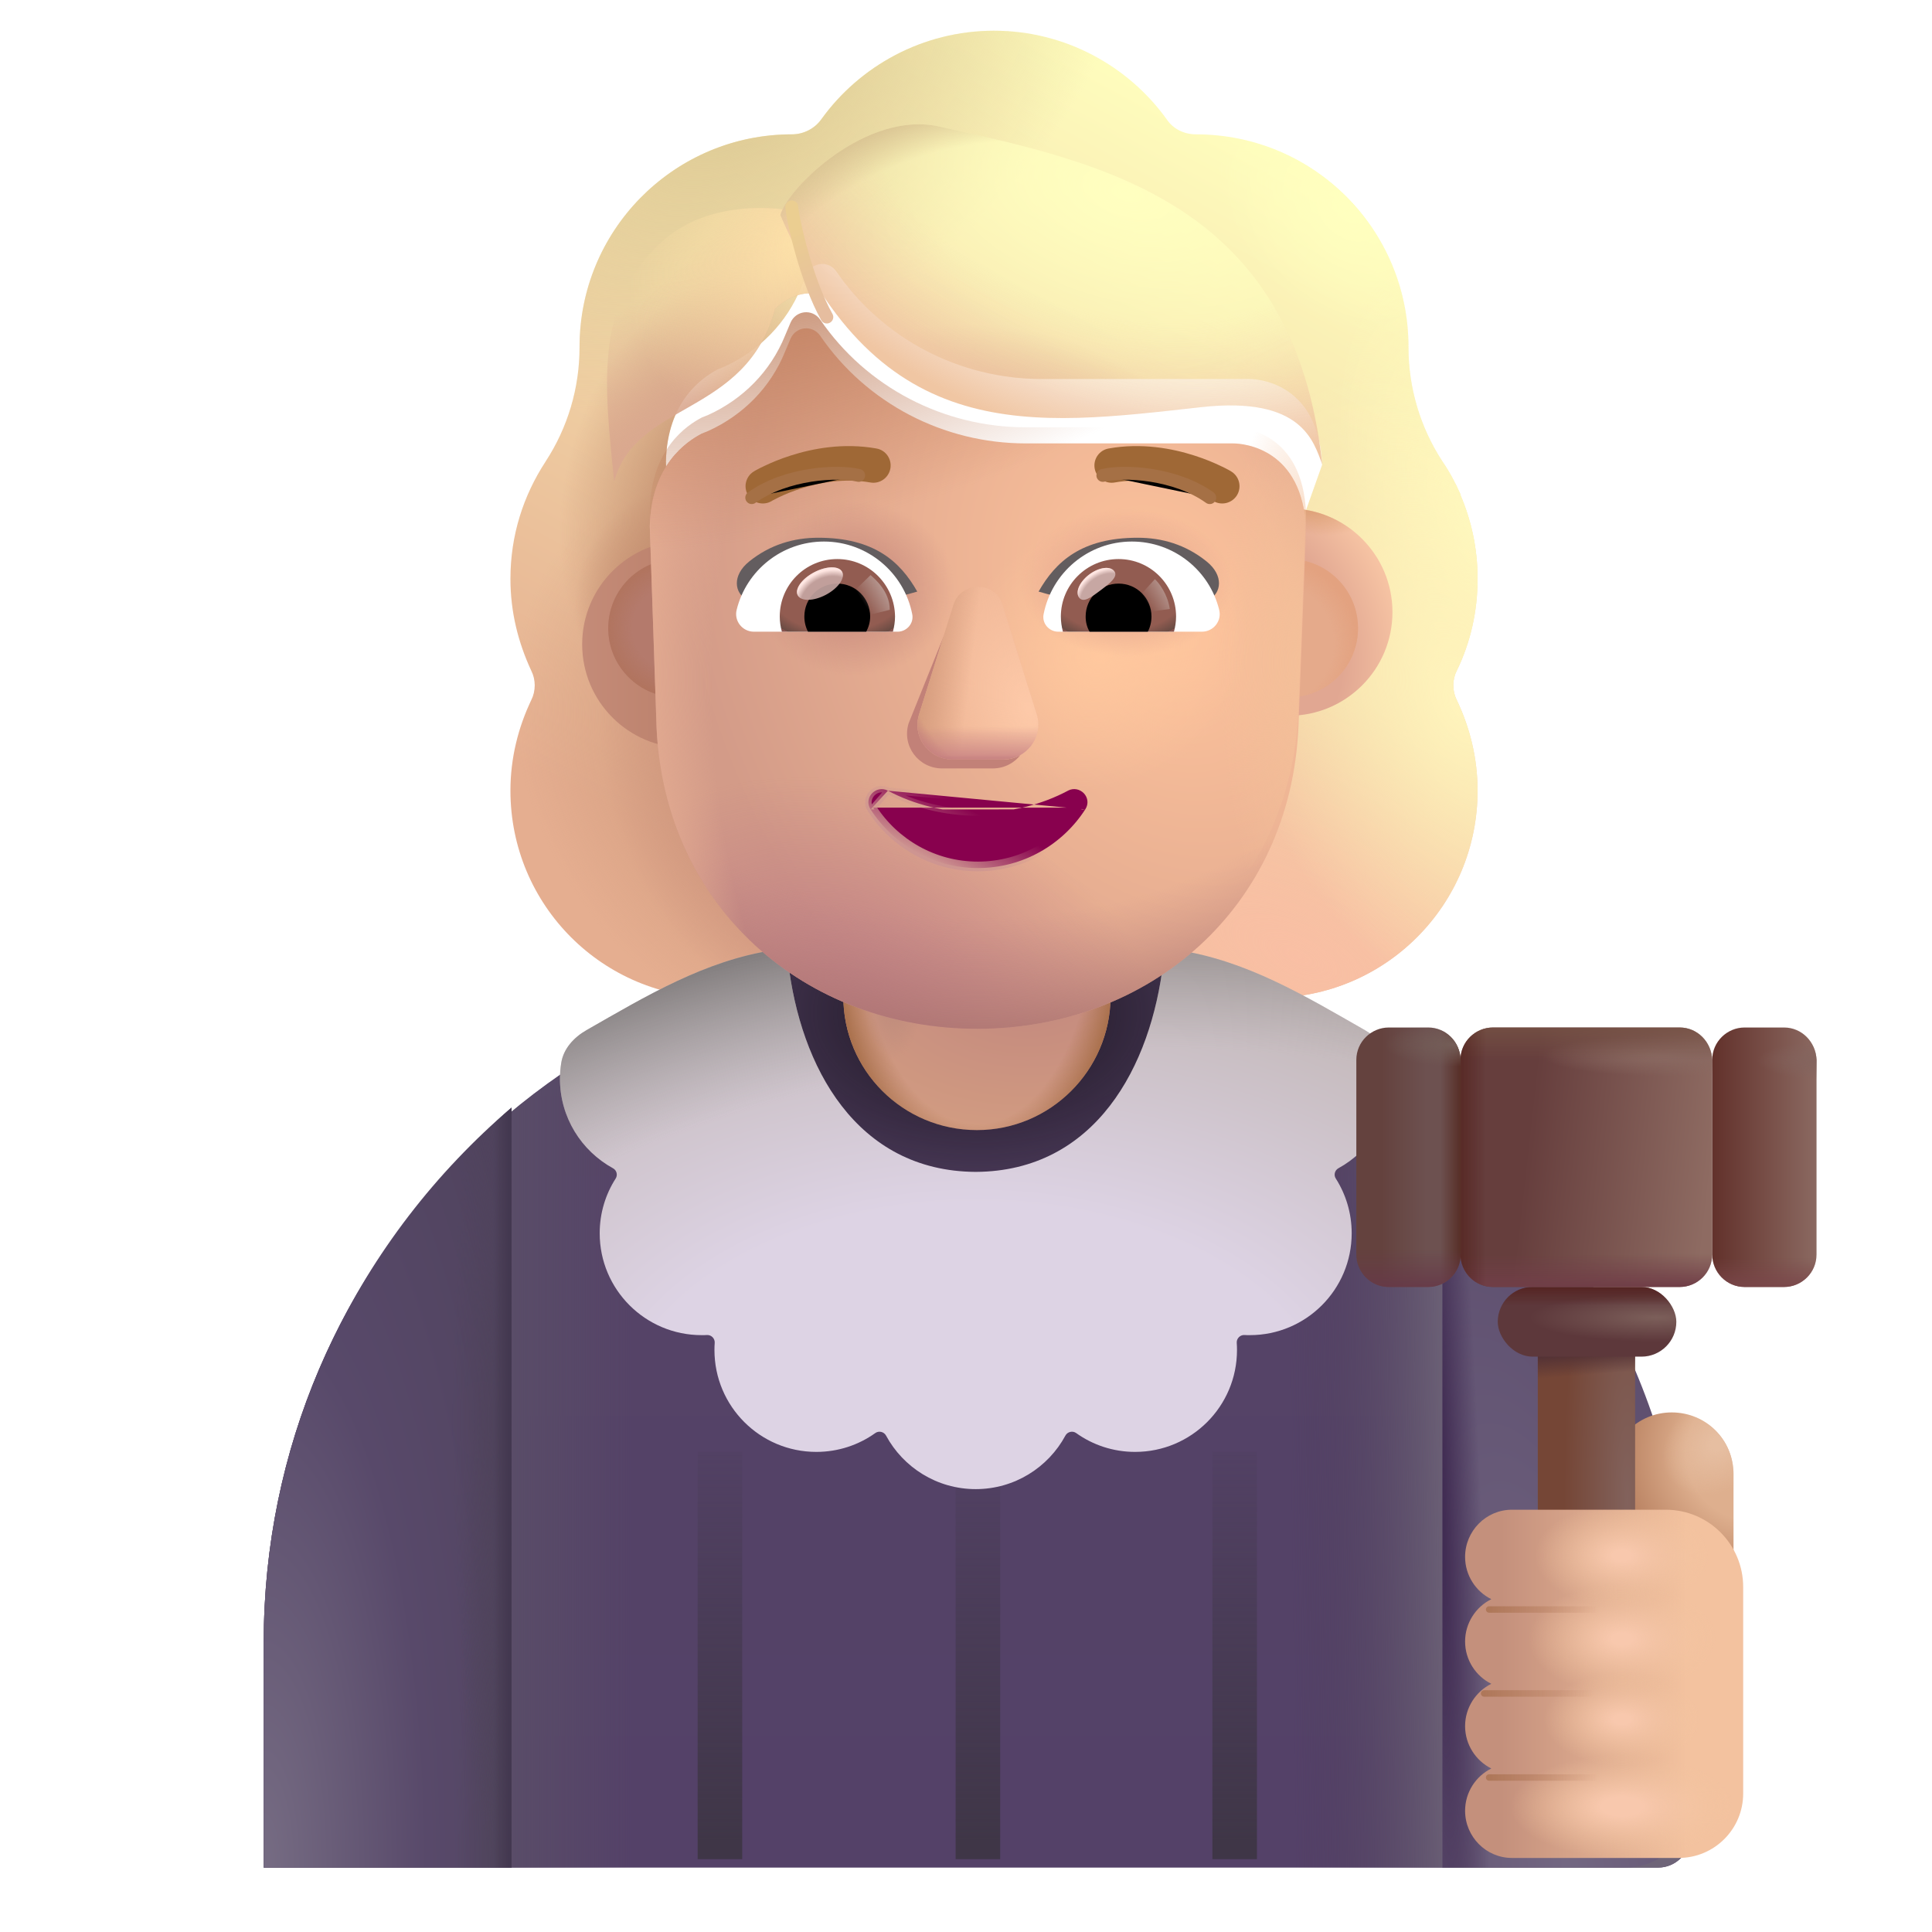 <svg viewBox="1 1 30 30" xmlns="http://www.w3.org/2000/svg">
<g filter="url(#filter0_i_4002_1738)">
<path fill-rule="evenodd" clip-rule="evenodd" d="M23.37 12.165C23.583 11.729 23.694 11.244 23.694 10.738C23.694 10.27 23.598 9.832 23.426 9.432H23.431C23.351 9.251 23.26 9.08 23.15 8.919L23.148 8.916C22.804 8.39 22.621 7.773 22.621 7.145V7.135C22.621 5.313 21.144 3.836 19.322 3.836C19.14 3.836 18.968 3.755 18.867 3.603C18.27 2.773 17.288 2.227 16.185 2.227C15.082 2.227 14.1 2.773 13.503 3.603C13.402 3.745 13.23 3.836 13.048 3.836C13.019 3.836 12.991 3.836 12.963 3.837C11.18 3.882 9.749 5.342 9.749 7.135V7.145C9.749 7.773 9.566 8.39 9.222 8.916L9.22 8.92C8.877 9.445 8.676 10.061 8.676 10.738C8.676 11.254 8.797 11.729 9 12.165C9.071 12.306 9.071 12.478 9 12.62C8.797 13.045 8.676 13.521 8.676 14.027C8.676 15.808 10.113 17.245 11.894 17.245H20.476C22.257 17.245 23.694 15.808 23.694 14.027C23.694 13.521 23.573 13.045 23.37 12.62C23.299 12.478 23.299 12.306 23.37 12.165ZM11.11 9.492H11.098L12.296 11.848C12.42 14.65 13.514 11.848 16.185 11.848C18.856 11.848 20.021 14.967 20.145 12.165L21.28 8.968C21.227 7.723 20.325 7.635 20.145 7.635H16.925C15.653 7.635 14.453 7.013 13.735 5.962C13.612 5.789 13.356 5.819 13.274 6.013L13.192 6.207C12.966 6.768 12.536 7.197 12.002 7.441C11.987 7.447 11.969 7.454 11.951 7.462C11.933 7.47 11.915 7.477 11.9 7.482C11.664 7.605 11.11 7.972 11.09 8.921L11.1 9.227L11.11 9.492Z" fill="url(#paint0_linear_4002_1738)"/>
<path fill-rule="evenodd" clip-rule="evenodd" d="M23.37 12.165C23.583 11.729 23.694 11.244 23.694 10.738C23.694 10.27 23.598 9.832 23.426 9.432H23.431C23.351 9.251 23.26 9.08 23.15 8.919L23.148 8.916C22.804 8.39 22.621 7.773 22.621 7.145V7.135C22.621 5.313 21.144 3.836 19.322 3.836C19.14 3.836 18.968 3.755 18.867 3.603C18.27 2.773 17.288 2.227 16.185 2.227C15.082 2.227 14.1 2.773 13.503 3.603C13.402 3.745 13.23 3.836 13.048 3.836C13.019 3.836 12.991 3.836 12.963 3.837C11.18 3.882 9.749 5.342 9.749 7.135V7.145C9.749 7.773 9.566 8.39 9.222 8.916L9.22 8.92C8.877 9.445 8.676 10.061 8.676 10.738C8.676 11.254 8.797 11.729 9 12.165C9.071 12.306 9.071 12.478 9 12.62C8.797 13.045 8.676 13.521 8.676 14.027C8.676 15.808 10.113 17.245 11.894 17.245H20.476C22.257 17.245 23.694 15.808 23.694 14.027C23.694 13.521 23.573 13.045 23.37 12.62C23.299 12.478 23.299 12.306 23.37 12.165ZM11.11 9.492H11.098L12.296 11.848C12.42 14.65 13.514 11.848 16.185 11.848C18.856 11.848 20.021 14.967 20.145 12.165L21.28 8.968C21.227 7.723 20.325 7.635 20.145 7.635H16.925C15.653 7.635 14.453 7.013 13.735 5.962C13.612 5.789 13.356 5.819 13.274 6.013L13.192 6.207C12.966 6.768 12.536 7.197 12.002 7.441C11.987 7.447 11.969 7.454 11.951 7.462C11.933 7.47 11.915 7.477 11.9 7.482C11.664 7.605 11.11 7.972 11.09 8.921L11.1 9.227L11.11 9.492Z" fill="url(#paint1_radial_4002_1738)"/>
<path fill-rule="evenodd" clip-rule="evenodd" d="M23.37 12.165C23.583 11.729 23.694 11.244 23.694 10.738C23.694 10.27 23.598 9.832 23.426 9.432H23.431C23.351 9.251 23.26 9.08 23.15 8.919L23.148 8.916C22.804 8.39 22.621 7.773 22.621 7.145V7.135C22.621 5.313 21.144 3.836 19.322 3.836C19.14 3.836 18.968 3.755 18.867 3.603C18.27 2.773 17.288 2.227 16.185 2.227C15.082 2.227 14.1 2.773 13.503 3.603C13.402 3.745 13.23 3.836 13.048 3.836C13.019 3.836 12.991 3.836 12.963 3.837C11.18 3.882 9.749 5.342 9.749 7.135V7.145C9.749 7.773 9.566 8.39 9.222 8.916L9.22 8.92C8.877 9.445 8.676 10.061 8.676 10.738C8.676 11.254 8.797 11.729 9 12.165C9.071 12.306 9.071 12.478 9 12.62C8.797 13.045 8.676 13.521 8.676 14.027C8.676 15.808 10.113 17.245 11.894 17.245H20.476C22.257 17.245 23.694 15.808 23.694 14.027C23.694 13.521 23.573 13.045 23.37 12.62C23.299 12.478 23.299 12.306 23.37 12.165ZM11.11 9.492H11.098L12.296 11.848C12.42 14.65 13.514 11.848 16.185 11.848C18.856 11.848 20.021 14.967 20.145 12.165L21.28 8.968C21.227 7.723 20.325 7.635 20.145 7.635H16.925C15.653 7.635 14.453 7.013 13.735 5.962C13.612 5.789 13.356 5.819 13.274 6.013L13.192 6.207C12.966 6.768 12.536 7.197 12.002 7.441C11.987 7.447 11.969 7.454 11.951 7.462C11.933 7.47 11.915 7.477 11.9 7.482C11.664 7.605 11.11 7.972 11.09 8.921L11.1 9.227L11.11 9.492Z" fill="url(#paint2_radial_4002_1738)"/>
<path fill-rule="evenodd" clip-rule="evenodd" d="M23.37 12.165C23.583 11.729 23.694 11.244 23.694 10.738C23.694 10.27 23.598 9.832 23.426 9.432H23.431C23.351 9.251 23.26 9.08 23.15 8.919L23.148 8.916C22.804 8.39 22.621 7.773 22.621 7.145V7.135C22.621 5.313 21.144 3.836 19.322 3.836C19.14 3.836 18.968 3.755 18.867 3.603C18.27 2.773 17.288 2.227 16.185 2.227C15.082 2.227 14.1 2.773 13.503 3.603C13.402 3.745 13.23 3.836 13.048 3.836C13.019 3.836 12.991 3.836 12.963 3.837C11.18 3.882 9.749 5.342 9.749 7.135V7.145C9.749 7.773 9.566 8.39 9.222 8.916L9.22 8.92C8.877 9.445 8.676 10.061 8.676 10.738C8.676 11.254 8.797 11.729 9 12.165C9.071 12.306 9.071 12.478 9 12.62C8.797 13.045 8.676 13.521 8.676 14.027C8.676 15.808 10.113 17.245 11.894 17.245H20.476C22.257 17.245 23.694 15.808 23.694 14.027C23.694 13.521 23.573 13.045 23.37 12.62C23.299 12.478 23.299 12.306 23.37 12.165ZM11.11 9.492H11.098L12.296 11.848C12.42 14.65 13.514 11.848 16.185 11.848C18.856 11.848 20.021 14.967 20.145 12.165L21.28 8.968C21.227 7.723 20.325 7.635 20.145 7.635H16.925C15.653 7.635 14.453 7.013 13.735 5.962C13.612 5.789 13.356 5.819 13.274 6.013L13.192 6.207C12.966 6.768 12.536 7.197 12.002 7.441C11.987 7.447 11.969 7.454 11.951 7.462C11.933 7.47 11.915 7.477 11.9 7.482C11.664 7.605 11.11 7.972 11.09 8.921L11.1 9.227L11.11 9.492Z" fill="url(#paint3_radial_4002_1738)"/>
<path fill-rule="evenodd" clip-rule="evenodd" d="M23.37 12.165C23.583 11.729 23.694 11.244 23.694 10.738C23.694 10.27 23.598 9.832 23.426 9.432H23.431C23.351 9.251 23.26 9.08 23.15 8.919L23.148 8.916C22.804 8.39 22.621 7.773 22.621 7.145V7.135C22.621 5.313 21.144 3.836 19.322 3.836C19.14 3.836 18.968 3.755 18.867 3.603C18.27 2.773 17.288 2.227 16.185 2.227C15.082 2.227 14.1 2.773 13.503 3.603C13.402 3.745 13.23 3.836 13.048 3.836C13.019 3.836 12.991 3.836 12.963 3.837C11.18 3.882 9.749 5.342 9.749 7.135V7.145C9.749 7.773 9.566 8.39 9.222 8.916L9.22 8.92C8.877 9.445 8.676 10.061 8.676 10.738C8.676 11.254 8.797 11.729 9 12.165C9.071 12.306 9.071 12.478 9 12.62C8.797 13.045 8.676 13.521 8.676 14.027C8.676 15.808 10.113 17.245 11.894 17.245H20.476C22.257 17.245 23.694 15.808 23.694 14.027C23.694 13.521 23.573 13.045 23.37 12.62C23.299 12.478 23.299 12.306 23.37 12.165ZM11.11 9.492H11.098L12.296 11.848C12.42 14.65 13.514 11.848 16.185 11.848C18.856 11.848 20.021 14.967 20.145 12.165L21.28 8.968C21.227 7.723 20.325 7.635 20.145 7.635H16.925C15.653 7.635 14.453 7.013 13.735 5.962C13.612 5.789 13.356 5.819 13.274 6.013L13.192 6.207C12.966 6.768 12.536 7.197 12.002 7.441C11.987 7.447 11.969 7.454 11.951 7.462C11.933 7.47 11.915 7.477 11.9 7.482C11.664 7.605 11.11 7.972 11.09 8.921L11.1 9.227L11.11 9.492Z" fill="url(#paint4_radial_4002_1738)"/>
<path fill-rule="evenodd" clip-rule="evenodd" d="M23.37 12.165C23.583 11.729 23.694 11.244 23.694 10.738C23.694 10.27 23.598 9.832 23.426 9.432H23.431C23.351 9.251 23.26 9.08 23.15 8.919L23.148 8.916C22.804 8.39 22.621 7.773 22.621 7.145V7.135C22.621 5.313 21.144 3.836 19.322 3.836C19.14 3.836 18.968 3.755 18.867 3.603C18.27 2.773 17.288 2.227 16.185 2.227C15.082 2.227 14.1 2.773 13.503 3.603C13.402 3.745 13.23 3.836 13.048 3.836C13.019 3.836 12.991 3.836 12.963 3.837C11.18 3.882 9.749 5.342 9.749 7.135V7.145C9.749 7.773 9.566 8.39 9.222 8.916L9.22 8.92C8.877 9.445 8.676 10.061 8.676 10.738C8.676 11.254 8.797 11.729 9 12.165C9.071 12.306 9.071 12.478 9 12.62C8.797 13.045 8.676 13.521 8.676 14.027C8.676 15.808 10.113 17.245 11.894 17.245H20.476C22.257 17.245 23.694 15.808 23.694 14.027C23.694 13.521 23.573 13.045 23.37 12.62C23.299 12.478 23.299 12.306 23.37 12.165ZM11.11 9.492H11.098L12.296 11.848C12.42 14.65 13.514 11.848 16.185 11.848C18.856 11.848 20.021 14.967 20.145 12.165L21.28 8.968C21.227 7.723 20.325 7.635 20.145 7.635H16.925C15.653 7.635 14.453 7.013 13.735 5.962C13.612 5.789 13.356 5.819 13.274 6.013L13.192 6.207C12.966 6.768 12.536 7.197 12.002 7.441C11.987 7.447 11.969 7.454 11.951 7.462C11.933 7.47 11.915 7.477 11.9 7.482C11.664 7.605 11.11 7.972 11.09 8.921L11.1 9.227L11.11 9.492Z" fill="url(#paint5_radial_4002_1738)"/>
<path fill-rule="evenodd" clip-rule="evenodd" d="M23.37 12.165C23.583 11.729 23.694 11.244 23.694 10.738C23.694 10.27 23.598 9.832 23.426 9.432H23.431C23.351 9.251 23.26 9.08 23.15 8.919L23.148 8.916C22.804 8.39 22.621 7.773 22.621 7.145V7.135C22.621 5.313 21.144 3.836 19.322 3.836C19.14 3.836 18.968 3.755 18.867 3.603C18.27 2.773 17.288 2.227 16.185 2.227C15.082 2.227 14.1 2.773 13.503 3.603C13.402 3.745 13.23 3.836 13.048 3.836C13.019 3.836 12.991 3.836 12.963 3.837C11.18 3.882 9.749 5.342 9.749 7.135V7.145C9.749 7.773 9.566 8.39 9.222 8.916L9.22 8.92C8.877 9.445 8.676 10.061 8.676 10.738C8.676 11.254 8.797 11.729 9 12.165C9.071 12.306 9.071 12.478 9 12.62C8.797 13.045 8.676 13.521 8.676 14.027C8.676 15.808 10.113 17.245 11.894 17.245H20.476C22.257 17.245 23.694 15.808 23.694 14.027C23.694 13.521 23.573 13.045 23.37 12.62C23.299 12.478 23.299 12.306 23.37 12.165ZM11.11 9.492H11.098L12.296 11.848C12.42 14.65 13.514 11.848 16.185 11.848C18.856 11.848 20.021 14.967 20.145 12.165L21.28 8.968C21.227 7.723 20.325 7.635 20.145 7.635H16.925C15.653 7.635 14.453 7.013 13.735 5.962C13.612 5.789 13.356 5.819 13.274 6.013L13.192 6.207C12.966 6.768 12.536 7.197 12.002 7.441C11.987 7.447 11.969 7.454 11.951 7.462C11.933 7.47 11.915 7.477 11.9 7.482C11.664 7.605 11.11 7.972 11.09 8.921L11.1 9.227L11.11 9.492Z" fill="url(#paint6_radial_4002_1738)"/>
<path fill-rule="evenodd" clip-rule="evenodd" d="M23.37 12.165C23.583 11.729 23.694 11.244 23.694 10.738C23.694 10.27 23.598 9.832 23.426 9.432H23.431C23.351 9.251 23.26 9.08 23.15 8.919L23.148 8.916C22.804 8.39 22.621 7.773 22.621 7.145V7.135C22.621 5.313 21.144 3.836 19.322 3.836C19.14 3.836 18.968 3.755 18.867 3.603C18.27 2.773 17.288 2.227 16.185 2.227C15.082 2.227 14.1 2.773 13.503 3.603C13.402 3.745 13.23 3.836 13.048 3.836C13.019 3.836 12.991 3.836 12.963 3.837C11.18 3.882 9.749 5.342 9.749 7.135V7.145C9.749 7.773 9.566 8.39 9.222 8.916L9.22 8.92C8.877 9.445 8.676 10.061 8.676 10.738C8.676 11.254 8.797 11.729 9 12.165C9.071 12.306 9.071 12.478 9 12.62C8.797 13.045 8.676 13.521 8.676 14.027C8.676 15.808 10.113 17.245 11.894 17.245H20.476C22.257 17.245 23.694 15.808 23.694 14.027C23.694 13.521 23.573 13.045 23.37 12.62C23.299 12.478 23.299 12.306 23.37 12.165ZM11.11 9.492H11.098L12.296 11.848C12.42 14.65 13.514 11.848 16.185 11.848C18.856 11.848 20.021 14.967 20.145 12.165L21.28 8.968C21.227 7.723 20.325 7.635 20.145 7.635H16.925C15.653 7.635 14.453 7.013 13.735 5.962C13.612 5.789 13.356 5.819 13.274 6.013L13.192 6.207C12.966 6.768 12.536 7.197 12.002 7.441C11.987 7.447 11.969 7.454 11.951 7.462C11.933 7.47 11.915 7.477 11.9 7.482C11.664 7.605 11.11 7.972 11.09 8.921L11.1 9.227L11.11 9.492Z" fill="url(#paint7_radial_4002_1738)"/>
<path fill-rule="evenodd" clip-rule="evenodd" d="M23.37 12.165C23.583 11.729 23.694 11.244 23.694 10.738C23.694 10.27 23.598 9.832 23.426 9.432H23.431C23.351 9.251 23.26 9.08 23.15 8.919L23.148 8.916C22.804 8.39 22.621 7.773 22.621 7.145V7.135C22.621 5.313 21.144 3.836 19.322 3.836C19.14 3.836 18.968 3.755 18.867 3.603C18.27 2.773 17.288 2.227 16.185 2.227C15.082 2.227 14.1 2.773 13.503 3.603C13.402 3.745 13.23 3.836 13.048 3.836C13.019 3.836 12.991 3.836 12.963 3.837C11.18 3.882 9.749 5.342 9.749 7.135V7.145C9.749 7.773 9.566 8.39 9.222 8.916L9.22 8.92C8.877 9.445 8.676 10.061 8.676 10.738C8.676 11.254 8.797 11.729 9 12.165C9.071 12.306 9.071 12.478 9 12.62C8.797 13.045 8.676 13.521 8.676 14.027C8.676 15.808 10.113 17.245 11.894 17.245H20.476C22.257 17.245 23.694 15.808 23.694 14.027C23.694 13.521 23.573 13.045 23.37 12.62C23.299 12.478 23.299 12.306 23.37 12.165ZM11.11 9.492H11.098L12.296 11.848C12.42 14.65 13.514 11.848 16.185 11.848C18.856 11.848 20.021 14.967 20.145 12.165L21.28 8.968C21.227 7.723 20.325 7.635 20.145 7.635H16.925C15.653 7.635 14.453 7.013 13.735 5.962C13.612 5.789 13.356 5.819 13.274 6.013L13.192 6.207C12.966 6.768 12.536 7.197 12.002 7.441C11.987 7.447 11.969 7.454 11.951 7.462C11.933 7.47 11.915 7.477 11.9 7.482C11.664 7.605 11.11 7.972 11.09 8.921L11.1 9.227L11.11 9.492Z" fill="url(#paint8_radial_4002_1738)"/>
<path fill-rule="evenodd" clip-rule="evenodd" d="M23.37 12.165C23.583 11.729 23.694 11.244 23.694 10.738C23.694 10.27 23.598 9.832 23.426 9.432H23.431C23.351 9.251 23.26 9.08 23.15 8.919L23.148 8.916C22.804 8.39 22.621 7.773 22.621 7.145V7.135C22.621 5.313 21.144 3.836 19.322 3.836C19.14 3.836 18.968 3.755 18.867 3.603C18.27 2.773 17.288 2.227 16.185 2.227C15.082 2.227 14.1 2.773 13.503 3.603C13.402 3.745 13.23 3.836 13.048 3.836C13.019 3.836 12.991 3.836 12.963 3.837C11.18 3.882 9.749 5.342 9.749 7.135V7.145C9.749 7.773 9.566 8.39 9.222 8.916L9.22 8.92C8.877 9.445 8.676 10.061 8.676 10.738C8.676 11.254 8.797 11.729 9 12.165C9.071 12.306 9.071 12.478 9 12.62C8.797 13.045 8.676 13.521 8.676 14.027C8.676 15.808 10.113 17.245 11.894 17.245H20.476C22.257 17.245 23.694 15.808 23.694 14.027C23.694 13.521 23.573 13.045 23.37 12.62C23.299 12.478 23.299 12.306 23.37 12.165ZM11.11 9.492H11.098L12.296 11.848C12.42 14.65 13.514 11.848 16.185 11.848C18.856 11.848 20.021 14.967 20.145 12.165L21.28 8.968C21.227 7.723 20.325 7.635 20.145 7.635H16.925C15.653 7.635 14.453 7.013 13.735 5.962C13.612 5.789 13.356 5.819 13.274 6.013L13.192 6.207C12.966 6.768 12.536 7.197 12.002 7.441C11.987 7.447 11.969 7.454 11.951 7.462C11.933 7.47 11.915 7.477 11.9 7.482C11.664 7.605 11.11 7.972 11.09 8.921L11.1 9.227L11.11 9.492Z" fill="url(#paint9_radial_4002_1738)"/>
</g>
<path d="M16.094 15.718C9.979 15.718 5.095 20.446 5.095 26.509V30H26.746C27.022 30 27.246 29.776 27.246 29.5V26.509C27.246 20.446 22.208 15.718 16.094 15.718Z" fill="url(#paint10_linear_4002_1738)"/>
<path d="M16.094 15.718C9.979 15.718 5.095 20.446 5.095 26.509V30H26.746C27.022 30 27.246 29.776 27.246 29.5V26.509C27.246 20.446 22.208 15.718 16.094 15.718Z" fill="url(#paint11_linear_4002_1738)"/>
<path d="M16.094 15.718C9.979 15.718 5.095 20.446 5.095 26.509V30H26.746C27.022 30 27.246 29.776 27.246 29.5V26.509C27.246 20.446 22.208 15.718 16.094 15.718Z" fill="url(#paint12_linear_4002_1738)"/>
<path d="M16.094 15.718C9.979 15.718 5.095 20.446 5.095 26.509V30H26.746C27.022 30 27.246 29.776 27.246 29.5V26.509C27.246 20.446 22.208 15.718 16.094 15.718Z" fill="url(#paint13_radial_4002_1738)"/>
<path d="M8.943 29.999V18.199C6.587 20.209 5.095 23.186 5.095 26.509V29.999H8.943Z" fill="url(#paint14_radial_4002_1738)"/>
<path d="M8.943 29.999V18.199C6.587 20.209 5.095 23.186 5.095 26.509V29.999H8.943Z" fill="url(#paint15_radial_4002_1738)"/>
<path d="M8.943 29.999V18.199C6.587 20.209 5.095 23.186 5.095 26.509V29.999H8.943Z" fill="url(#paint16_radial_4002_1738)"/>
<path d="M8.943 29.999V18.199C6.587 20.209 5.095 23.186 5.095 26.509V29.999H8.943Z" fill="url(#paint17_linear_4002_1738)"/>
<path d="M23.398 29.999V18.199C25.753 20.209 27.246 23.186 27.246 26.509V28.999C27.246 29.552 26.798 29.999 26.246 29.999H23.398Z" fill="url(#paint18_radial_4002_1738)"/>
<path d="M23.398 29.999V18.199C25.753 20.209 27.246 23.186 27.246 26.509V28.999C27.246 29.552 26.798 29.999 26.246 29.999H23.398Z" fill="url(#paint19_radial_4002_1738)"/>
<path d="M16.17 18.548C15.022 18.548 14.095 17.621 14.095 16.473V13.894C14.095 12.756 15.022 11.829 16.17 11.829C17.319 11.829 18.245 12.756 18.245 13.904V16.483C18.235 17.621 17.309 18.548 16.17 18.548Z" fill="url(#paint20_radial_4002_1738)"/>
<path d="M16.17 18.548C15.022 18.548 14.095 17.621 14.095 16.473V13.894C14.095 12.756 15.022 11.829 16.17 11.829C17.319 11.829 18.245 12.756 18.245 13.904V16.483C18.235 17.621 17.309 18.548 16.17 18.548Z" fill="url(#paint21_radial_4002_1738)"/>
<path d="M16.17 18.548C15.022 18.548 14.095 17.621 14.095 16.473V13.894C14.095 12.756 15.022 11.829 16.17 11.829C17.319 11.829 18.245 12.756 18.245 13.904V16.483C18.235 17.621 17.309 18.548 16.17 18.548Z" fill="url(#paint22_radial_4002_1738)"/>
<path d="M26.959 22.932C27.491 22.932 27.918 23.36 27.918 23.891V26.079H26.011V23.891C26 23.36 26.428 22.932 26.959 22.932Z" fill="url(#paint23_radial_4002_1738)"/>
<path d="M26.959 22.932C27.491 22.932 27.918 23.36 27.918 23.891V26.079H26.011V23.891C26 23.36 26.428 22.932 26.959 22.932Z" fill="url(#paint24_radial_4002_1738)"/>
<path d="M24.879 21.07V27.497H26.39V21.07H24.879Z" fill="url(#paint25_radial_4002_1738)"/>
<path d="M24.879 21.07V27.497H26.39V21.07H24.879Z" fill="url(#paint26_linear_4002_1738)"/>
<g filter="url(#filter1_i_4002_1738)">
<path d="M23.6 25.325C23.6 24.924 23.925 24.593 24.326 24.593H26.718C27.381 24.593 27.918 25.131 27.918 25.793V29C27.918 29.552 27.47 30 26.918 30H24.326C23.925 30 23.6 29.669 23.6 29.268C23.6 28.981 23.766 28.73 24.007 28.611C23.766 28.491 23.6 28.24 23.6 27.953C23.6 27.667 23.766 27.416 24.007 27.296C23.766 27.177 23.6 26.926 23.6 26.639C23.6 26.353 23.766 26.102 24.007 25.982C23.766 25.863 23.6 25.612 23.6 25.325Z" fill="url(#paint27_linear_4002_1738)"/>
<path d="M23.6 25.325C23.6 24.924 23.925 24.593 24.326 24.593H26.718C27.381 24.593 27.918 25.131 27.918 25.793V29C27.918 29.552 27.47 30 26.918 30H24.326C23.925 30 23.6 29.669 23.6 29.268C23.6 28.981 23.766 28.73 24.007 28.611C23.766 28.491 23.6 28.24 23.6 27.953C23.6 27.667 23.766 27.416 24.007 27.296C23.766 27.177 23.6 26.926 23.6 26.639C23.6 26.353 23.766 26.102 24.007 25.982C23.766 25.863 23.6 25.612 23.6 25.325Z" fill="url(#paint28_radial_4002_1738)"/>
<path d="M23.6 25.325C23.6 24.924 23.925 24.593 24.326 24.593H26.718C27.381 24.593 27.918 25.131 27.918 25.793V29C27.918 29.552 27.47 30 26.918 30H24.326C23.925 30 23.6 29.669 23.6 29.268C23.6 28.981 23.766 28.73 24.007 28.611C23.766 28.491 23.6 28.24 23.6 27.953C23.6 27.667 23.766 27.416 24.007 27.296C23.766 27.177 23.6 26.926 23.6 26.639C23.6 26.353 23.766 26.102 24.007 25.982C23.766 25.863 23.6 25.612 23.6 25.325Z" fill="url(#paint29_radial_4002_1738)"/>
<path d="M23.6 25.325C23.6 24.924 23.925 24.593 24.326 24.593H26.718C27.381 24.593 27.918 25.131 27.918 25.793V29C27.918 29.552 27.47 30 26.918 30H24.326C23.925 30 23.6 29.669 23.6 29.268C23.6 28.981 23.766 28.73 24.007 28.611C23.766 28.491 23.6 28.24 23.6 27.953C23.6 27.667 23.766 27.416 24.007 27.296C23.766 27.177 23.6 26.926 23.6 26.639C23.6 26.353 23.766 26.102 24.007 25.982C23.766 25.863 23.6 25.612 23.6 25.325Z" fill="url(#paint30_radial_4002_1738)"/>
<path d="M23.6 25.325C23.6 24.924 23.925 24.593 24.326 24.593H26.718C27.381 24.593 27.918 25.131 27.918 25.793V29C27.918 29.552 27.47 30 26.918 30H24.326C23.925 30 23.6 29.669 23.6 29.268C23.6 28.981 23.766 28.73 24.007 28.611C23.766 28.491 23.6 28.24 23.6 27.953C23.6 27.667 23.766 27.416 24.007 27.296C23.766 27.177 23.6 26.926 23.6 26.639C23.6 26.353 23.766 26.102 24.007 25.982C23.766 25.863 23.6 25.612 23.6 25.325Z" fill="url(#paint31_radial_4002_1738)"/>
</g>
<rect x="24.257" y="20.984" width="2.773" height="1.082" rx="0.541" fill="url(#paint32_radial_4002_1738)"/>
<rect x="24.257" y="20.984" width="2.773" height="1.082" rx="0.541" fill="url(#paint33_linear_4002_1738)"/>
<g filter="url(#filter2_f_4002_1738)">
<rect x="15.839" y="23.543" width="0.692" height="6.326" fill="url(#paint34_linear_4002_1738)"/>
</g>
<g filter="url(#filter3_f_4002_1738)">
<rect x="11.833" y="23.543" width="0.692" height="6.326" fill="url(#paint35_linear_4002_1738)"/>
</g>
<g filter="url(#filter4_f_4002_1738)">
<rect x="19.826" y="23.543" width="0.692" height="6.326" fill="url(#paint36_linear_4002_1738)"/>
</g>
<g filter="url(#filter5_f_4002_1738)">
<path d="M24.123 25.992H25.92" stroke="url(#paint37_linear_4002_1738)" stroke-width="0.1" stroke-linecap="round"/>
</g>
<g filter="url(#filter6_f_4002_1738)">
<path d="M24.045 27.296H25.842" stroke="url(#paint38_linear_4002_1738)" stroke-width="0.1" stroke-linecap="round"/>
</g>
<g filter="url(#filter7_f_4002_1738)">
<path d="M24.123 28.601H25.92" stroke="url(#paint39_linear_4002_1738)" stroke-width="0.1" stroke-linecap="round"/>
</g>
<g filter="url(#filter8_i_4002_1738)">
<path d="M13.237 16.079C13.224 15.968 13.126 15.886 13.016 15.903C11.943 16.066 11.035 16.616 10.107 17.146C9.912 17.258 9.75 17.432 9.715 17.654C9.702 17.735 9.695 17.818 9.695 17.902C9.695 18.501 10.028 19.022 10.519 19.291C10.576 19.322 10.595 19.396 10.56 19.45C10.403 19.695 10.312 19.987 10.312 20.3C10.312 21.174 11.021 21.882 11.895 21.882C11.923 21.882 11.951 21.882 11.979 21.88C12.046 21.877 12.102 21.934 12.098 22.001C12.095 22.038 12.094 22.075 12.094 22.113C12.094 22.987 12.802 23.695 13.676 23.695C14.017 23.695 14.334 23.587 14.592 23.402C14.647 23.363 14.726 23.382 14.758 23.441C15.025 23.936 15.549 24.273 16.151 24.273C16.753 24.273 17.277 23.936 17.544 23.441C17.576 23.382 17.655 23.363 17.71 23.402C17.968 23.587 18.285 23.695 18.626 23.695C19.5 23.695 20.208 22.987 20.208 22.113C20.208 22.075 20.207 22.038 20.204 22.001C20.2 21.934 20.256 21.877 20.323 21.88C20.351 21.882 20.379 21.882 20.407 21.882C21.281 21.882 21.989 21.174 21.989 20.3C21.989 19.987 21.898 19.695 21.742 19.45C21.707 19.396 21.726 19.322 21.782 19.291C22.274 19.022 22.607 18.501 22.607 17.902C22.607 17.818 22.6 17.735 22.587 17.654C22.552 17.432 22.39 17.258 22.195 17.146C21.267 16.616 20.359 16.066 19.286 15.903C19.176 15.886 19.078 15.968 19.065 16.079C18.876 17.715 18.005 19.337 16.151 19.347C14.297 19.337 13.426 17.715 13.237 16.079Z" fill="url(#paint40_radial_4002_1738)"/>
<path d="M13.237 16.079C13.224 15.968 13.126 15.886 13.016 15.903C11.943 16.066 11.035 16.616 10.107 17.146C9.912 17.258 9.75 17.432 9.715 17.654C9.702 17.735 9.695 17.818 9.695 17.902C9.695 18.501 10.028 19.022 10.519 19.291C10.576 19.322 10.595 19.396 10.56 19.45C10.403 19.695 10.312 19.987 10.312 20.3C10.312 21.174 11.021 21.882 11.895 21.882C11.923 21.882 11.951 21.882 11.979 21.88C12.046 21.877 12.102 21.934 12.098 22.001C12.095 22.038 12.094 22.075 12.094 22.113C12.094 22.987 12.802 23.695 13.676 23.695C14.017 23.695 14.334 23.587 14.592 23.402C14.647 23.363 14.726 23.382 14.758 23.441C15.025 23.936 15.549 24.273 16.151 24.273C16.753 24.273 17.277 23.936 17.544 23.441C17.576 23.382 17.655 23.363 17.71 23.402C17.968 23.587 18.285 23.695 18.626 23.695C19.5 23.695 20.208 22.987 20.208 22.113C20.208 22.075 20.207 22.038 20.204 22.001C20.2 21.934 20.256 21.877 20.323 21.88C20.351 21.882 20.379 21.882 20.407 21.882C21.281 21.882 21.989 21.174 21.989 20.3C21.989 19.987 21.898 19.695 21.742 19.45C21.707 19.396 21.726 19.322 21.782 19.291C22.274 19.022 22.607 18.501 22.607 17.902C22.607 17.818 22.6 17.735 22.587 17.654C22.552 17.432 22.39 17.258 22.195 17.146C21.267 16.616 20.359 16.066 19.286 15.903C19.176 15.886 19.078 15.968 19.065 16.079C18.876 17.715 18.005 19.337 16.151 19.347C14.297 19.337 13.426 17.715 13.237 16.079Z" fill="url(#paint41_radial_4002_1738)"/>
</g>
<path d="M27.083 16.955H24.182C23.91 16.955 23.678 17.176 23.678 17.458V20.48C23.678 20.752 23.9 20.984 24.182 20.984H27.083C27.355 20.984 27.587 20.762 27.587 20.48V17.458C27.576 17.176 27.355 16.955 27.083 16.955Z" fill="url(#paint42_linear_4002_1738)"/>
<path d="M27.083 16.955H24.182C23.91 16.955 23.678 17.176 23.678 17.458V20.48C23.678 20.752 23.9 20.984 24.182 20.984H27.083C27.355 20.984 27.587 20.762 27.587 20.48V17.458C27.576 17.176 27.355 16.955 27.083 16.955Z" fill="url(#paint43_linear_4002_1738)"/>
<path d="M27.083 16.955H24.182C23.91 16.955 23.678 17.176 23.678 17.458V20.48C23.678 20.752 23.9 20.984 24.182 20.984H27.083C27.355 20.984 27.587 20.762 27.587 20.48V17.458C27.576 17.176 27.355 16.955 27.083 16.955Z" fill="url(#paint44_radial_4002_1738)"/>
<path d="M27.083 16.955H24.182C23.91 16.955 23.678 17.176 23.678 17.458V20.48C23.678 20.752 23.9 20.984 24.182 20.984H27.083C27.355 20.984 27.587 20.762 27.587 20.48V17.458C27.576 17.176 27.355 16.955 27.083 16.955Z" fill="url(#paint45_linear_4002_1738)"/>
<path d="M27.083 16.955H24.182C23.91 16.955 23.678 17.176 23.678 17.458V20.48C23.678 20.752 23.9 20.984 24.182 20.984H27.083C27.355 20.984 27.587 20.762 27.587 20.48V17.458C27.576 17.176 27.355 16.955 27.083 16.955Z" fill="url(#paint46_linear_4002_1738)"/>
<path d="M23.178 16.955H22.565C22.293 16.955 22.061 17.176 22.061 17.458V20.48C22.061 20.752 22.283 20.984 22.565 20.984H23.178C23.45 20.984 23.681 20.762 23.681 20.48V17.458C23.671 17.176 23.45 16.955 23.178 16.955Z" fill="url(#paint47_linear_4002_1738)"/>
<path d="M23.178 16.955H22.565C22.293 16.955 22.061 17.176 22.061 17.458V20.48C22.061 20.752 22.283 20.984 22.565 20.984H23.178C23.45 20.984 23.681 20.762 23.681 20.48V17.458C23.671 17.176 23.45 16.955 23.178 16.955Z" fill="url(#paint48_linear_4002_1738)"/>
<path d="M23.178 16.955H22.565C22.293 16.955 22.061 17.176 22.061 17.458V20.48C22.061 20.752 22.283 20.984 22.565 20.984H23.178C23.45 20.984 23.681 20.762 23.681 20.48V17.458C23.671 17.176 23.45 16.955 23.178 16.955Z" fill="url(#paint49_linear_4002_1738)"/>
<path d="M23.178 16.955H22.565C22.293 16.955 22.061 17.176 22.061 17.458V20.48C22.061 20.752 22.283 20.984 22.565 20.984H23.178C23.45 20.984 23.681 20.762 23.681 20.48V17.458C23.671 17.176 23.45 16.955 23.178 16.955Z" fill="url(#paint50_radial_4002_1738)"/>
<path d="M28.703 16.955H28.09C27.818 16.955 27.587 17.176 27.587 17.458V20.48C27.587 20.752 27.808 20.984 28.09 20.984H28.703C28.976 20.984 29.207 20.762 29.207 20.48V17.458C29.197 17.176 28.976 16.955 28.703 16.955Z" fill="url(#paint51_linear_4002_1738)"/>
<path d="M28.703 16.955H28.09C27.818 16.955 27.587 17.176 27.587 17.458V20.48C27.587 20.752 27.808 20.984 28.09 20.984H28.703C28.976 20.984 29.207 20.762 29.207 20.48V17.458C29.197 17.176 28.976 16.955 28.703 16.955Z" fill="url(#paint52_linear_4002_1738)"/>
<path d="M28.703 16.955H28.09C27.818 16.955 27.587 17.176 27.587 17.458V20.48C27.587 20.752 27.808 20.984 28.09 20.984H28.703C28.976 20.984 29.207 20.762 29.207 20.48V17.458C29.197 17.176 28.976 16.955 28.703 16.955Z" fill="url(#paint53_radial_4002_1738)"/>
<path d="M16.54 15.535C16.79 15.545 17.05 15.565 17.31 15.585C17.05 15.565 16.8 15.545 16.54 15.535Z" fill="url(#paint54_linear_4002_1738)"/>
<path d="M16.21 15.535C16.2 15.535 16.19 15.535 16.17 15.535C16.27 15.535 16.36 15.535 16.46 15.545C16.38 15.535 16.29 15.535 16.21 15.535Z" fill="url(#paint55_linear_4002_1738)"/>
<g filter="url(#filter9_i_4002_1738)">
<path d="M11.499 12.364C12.388 12.364 13.109 11.644 13.109 10.755C13.109 9.866 12.388 9.146 11.499 9.146C10.611 9.146 9.89 9.866 9.89 10.755C9.89 11.644 10.611 12.364 11.499 12.364Z" fill="url(#paint56_linear_4002_1738)"/>
</g>
<g filter="url(#filter10_i_4002_1738)">
<path d="M21.012 12.364C21.901 12.364 22.622 11.644 22.622 10.755C22.622 9.866 21.901 9.146 21.012 9.146C20.124 9.146 19.403 9.866 19.403 10.755C19.403 11.644 20.124 12.364 21.012 12.364Z" fill="url(#paint57_radial_4002_1738)"/>
<path d="M21.012 12.364C21.901 12.364 22.622 11.644 22.622 10.755C22.622 9.866 21.901 9.146 21.012 9.146C20.124 9.146 19.403 9.866 19.403 10.755C19.403 11.644 20.124 12.364 21.012 12.364Z" fill="url(#paint58_radial_4002_1738)"/>
</g>
<g filter="url(#filter11_f_4002_1738)">
<path d="M21.012 11.829C21.606 11.829 22.087 11.348 22.087 10.755C22.087 10.162 21.606 9.681 21.012 9.681C20.419 9.681 19.938 10.162 19.938 10.755C19.938 11.348 20.419 11.829 21.012 11.829Z" fill="#E5AA8B"/>
<path d="M21.012 11.829C21.606 11.829 22.087 11.348 22.087 10.755C22.087 10.162 21.606 9.681 21.012 9.681C20.419 9.681 19.938 10.162 19.938 10.755C19.938 11.348 20.419 11.829 21.012 11.829Z" fill="url(#paint59_radial_4002_1738)"/>
</g>
<g filter="url(#filter12_f_4002_1738)">
<path d="M11.519 11.829C12.112 11.829 12.593 11.348 12.593 10.755C12.593 10.162 12.112 9.681 11.519 9.681C10.925 9.681 10.445 10.162 10.445 10.755C10.445 11.348 10.925 11.829 11.519 11.829Z" fill="#B47A6C"/>
<path d="M11.519 11.829C12.112 11.829 12.593 11.348 12.593 10.755C12.593 10.162 12.112 9.681 11.519 9.681C10.925 9.681 10.445 10.162 10.445 10.755C10.445 11.348 10.925 11.829 11.519 11.829Z" fill="url(#paint60_radial_4002_1738)"/>
</g>
<g filter="url(#filter13_i_4002_1738)">
<path d="M11.1 9.227L11.09 8.921C11.11 7.972 11.664 7.605 11.9 7.482C11.915 7.477 11.933 7.47 11.951 7.462C11.969 7.454 11.987 7.447 12.002 7.441C12.536 7.197 12.966 6.768 13.192 6.207L13.274 6.013C13.356 5.819 13.612 5.789 13.735 5.962C14.453 7.013 15.653 7.635 16.925 7.635H20.145C20.325 7.635 21.227 7.723 21.28 8.968L21.162 12.041C21.038 14.843 18.85 16.725 16.178 16.725C13.507 16.725 11.319 14.843 11.195 12.041L11.1 9.227Z" fill="url(#paint61_radial_4002_1738)"/>
<path d="M11.1 9.227L11.09 8.921C11.11 7.972 11.664 7.605 11.9 7.482C11.915 7.477 11.933 7.47 11.951 7.462C11.969 7.454 11.987 7.447 12.002 7.441C12.536 7.197 12.966 6.768 13.192 6.207L13.274 6.013C13.356 5.819 13.612 5.789 13.735 5.962C14.453 7.013 15.653 7.635 16.925 7.635H20.145C20.325 7.635 21.227 7.723 21.28 8.968L21.162 12.041C21.038 14.843 18.85 16.725 16.178 16.725C13.507 16.725 11.319 14.843 11.195 12.041L11.1 9.227Z" fill="url(#paint62_radial_4002_1738)"/>
<path d="M11.1 9.227L11.09 8.921C11.11 7.972 11.664 7.605 11.9 7.482C11.915 7.477 11.933 7.47 11.951 7.462C11.969 7.454 11.987 7.447 12.002 7.441C12.536 7.197 12.966 6.768 13.192 6.207L13.274 6.013C13.356 5.819 13.612 5.789 13.735 5.962C14.453 7.013 15.653 7.635 16.925 7.635H20.145C20.325 7.635 21.227 7.723 21.28 8.968L21.162 12.041C21.038 14.843 18.85 16.725 16.178 16.725C13.507 16.725 11.319 14.843 11.195 12.041L11.1 9.227Z" fill="url(#paint63_radial_4002_1738)"/>
<path d="M11.1 9.227L11.09 8.921C11.11 7.972 11.664 7.605 11.9 7.482C11.915 7.477 11.933 7.47 11.951 7.462C11.969 7.454 11.987 7.447 12.002 7.441C12.536 7.197 12.966 6.768 13.192 6.207L13.274 6.013C13.356 5.819 13.612 5.789 13.735 5.962C14.453 7.013 15.653 7.635 16.925 7.635H20.145C20.325 7.635 21.227 7.723 21.28 8.968L21.162 12.041C21.038 14.843 18.85 16.725 16.178 16.725C13.507 16.725 11.319 14.843 11.195 12.041L11.1 9.227Z" fill="url(#paint64_radial_4002_1738)"/>
<path d="M11.1 9.227L11.09 8.921C11.11 7.972 11.664 7.605 11.9 7.482C11.915 7.477 11.933 7.47 11.951 7.462C11.969 7.454 11.987 7.447 12.002 7.441C12.536 7.197 12.966 6.768 13.192 6.207L13.274 6.013C13.356 5.819 13.612 5.789 13.735 5.962C14.453 7.013 15.653 7.635 16.925 7.635H20.145C20.325 7.635 21.227 7.723 21.28 8.968L21.162 12.041C21.038 14.843 18.85 16.725 16.178 16.725C13.507 16.725 11.319 14.843 11.195 12.041L11.1 9.227Z" fill="url(#paint65_radial_4002_1738)"/>
<path d="M11.1 9.227L11.09 8.921C11.11 7.972 11.664 7.605 11.9 7.482C11.915 7.477 11.933 7.47 11.951 7.462C11.969 7.454 11.987 7.447 12.002 7.441C12.536 7.197 12.966 6.768 13.192 6.207L13.274 6.013C13.356 5.819 13.612 5.789 13.735 5.962C14.453 7.013 15.653 7.635 16.925 7.635H20.145C20.325 7.635 21.227 7.723 21.28 8.968L21.162 12.041C21.038 14.843 18.85 16.725 16.178 16.725C13.507 16.725 11.319 14.843 11.195 12.041L11.1 9.227Z" fill="url(#paint66_radial_4002_1738)"/>
<path d="M11.1 9.227L11.09 8.921C11.11 7.972 11.664 7.605 11.9 7.482C11.915 7.477 11.933 7.47 11.951 7.462C11.969 7.454 11.987 7.447 12.002 7.441C12.536 7.197 12.966 6.768 13.192 6.207L13.274 6.013C13.356 5.819 13.612 5.789 13.735 5.962C14.453 7.013 15.653 7.635 16.925 7.635H20.145C20.325 7.635 21.227 7.723 21.28 8.968L21.162 12.041C21.038 14.843 18.85 16.725 16.178 16.725C13.507 16.725 11.319 14.843 11.195 12.041L11.1 9.227Z" fill="url(#paint67_radial_4002_1738)"/>
</g>
<path d="M11.098 9.492H11.11L11.1 9.227L11.09 8.921C11.11 7.972 11.664 7.605 11.9 7.482C11.915 7.477 11.933 7.47 11.951 7.462C11.969 7.454 11.987 7.447 12.002 7.441C12.536 7.197 12.966 6.768 13.192 6.207L13.274 6.013C13.356 5.819 13.612 5.789 13.735 5.962C14.453 7.013 15.653 7.635 16.925 7.635H20.145C20.325 7.635 21.227 7.723 21.28 8.968L21.162 12.041C21.038 14.843 18.85 16.725 16.178 16.725C13.507 16.725 11.319 14.843 11.195 12.041L11.098 9.492Z" fill="url(#paint68_radial_4002_1738)"/>
<path d="M11.098 9.492H11.11L11.1 9.227L11.09 8.921C11.11 7.972 11.664 7.605 11.9 7.482C11.915 7.477 11.933 7.47 11.951 7.462C11.969 7.454 11.987 7.447 12.002 7.441C12.536 7.197 12.966 6.768 13.192 6.207L13.274 6.013C13.356 5.819 13.612 5.789 13.735 5.962C14.453 7.013 15.653 7.635 16.925 7.635H20.145C20.325 7.635 21.227 7.723 21.28 8.968L21.162 12.041C21.038 14.843 18.85 16.725 16.178 16.725C13.507 16.725 11.319 14.843 11.195 12.041L11.098 9.492Z" fill="url(#paint69_radial_4002_1738)"/>
<g filter="url(#filter14_f_4002_1738)">
<path d="M15.793 10.532L15.109 12.232C15.001 12.582 15.261 12.932 15.63 12.932H16.416C16.785 12.932 17.045 12.576 16.937 12.232L16.405 10.532C16.291 10.156 15.912 10.156 15.793 10.532Z" fill="#C28178"/>
</g>
<g filter="url(#filter15_f_4002_1738)">
<path d="M15.803 10.394L15.271 12.094C15.163 12.444 15.423 12.793 15.792 12.793H16.578C16.947 12.793 17.207 12.438 17.099 12.094L16.567 10.394C16.453 10.017 15.922 10.017 15.803 10.394Z" fill="#EFB696"/>
<path d="M15.803 10.394L15.271 12.094C15.163 12.444 15.423 12.793 15.792 12.793H16.578C16.947 12.793 17.207 12.438 17.099 12.094L16.567 10.394C16.453 10.017 15.922 10.017 15.803 10.394Z" fill="url(#paint70_radial_4002_1738)"/>
<path d="M15.803 10.394L15.271 12.094C15.163 12.444 15.423 12.793 15.792 12.793H16.578C16.947 12.793 17.207 12.438 17.099 12.094L16.567 10.394C16.453 10.017 15.922 10.017 15.803 10.394Z" fill="url(#paint71_linear_4002_1738)"/>
<path d="M15.803 10.394L15.271 12.094C15.163 12.444 15.423 12.793 15.792 12.793H16.578C16.947 12.793 17.207 12.438 17.099 12.094L16.567 10.394C16.453 10.017 15.922 10.017 15.803 10.394Z" fill="url(#paint72_linear_4002_1738)"/>
</g>
<path d="M15.803 10.394L15.271 12.094C15.163 12.444 15.423 12.793 15.792 12.793H16.578C16.947 12.793 17.207 12.438 17.099 12.094L16.567 10.394C16.453 10.017 15.922 10.017 15.803 10.394Z" fill="url(#paint73_linear_4002_1738)"/>
<path d="M15.803 10.394L15.271 12.094C15.163 12.444 15.423 12.793 15.792 12.793H16.578C16.947 12.793 17.207 12.438 17.099 12.094L16.567 10.394C16.453 10.017 15.922 10.017 15.803 10.394Z" fill="url(#paint74_radial_4002_1738)"/>
<path d="M14.787 13.278L14.787 13.278C15.191 13.493 15.672 13.617 16.185 13.617C16.703 13.617 17.179 13.493 17.583 13.278L17.584 13.277L17.584 13.277C17.676 13.229 17.773 13.258 17.831 13.319C17.889 13.381 17.91 13.479 17.852 13.568M14.787 13.278L17.81 13.541M14.787 13.278L14.787 13.277C14.693 13.229 14.597 13.259 14.539 13.321C14.482 13.383 14.46 13.481 14.519 13.569M14.787 13.278L14.56 13.541M17.852 13.568C17.852 13.568 17.852 13.569 17.852 13.569L17.81 13.541M17.852 13.568C17.852 13.568 17.852 13.568 17.852 13.568L17.81 13.541M17.852 13.568C17.499 14.115 16.885 14.479 16.185 14.479C15.485 14.479 14.871 14.115 14.519 13.569M17.81 13.541C17.466 14.074 16.867 14.429 16.185 14.429C15.503 14.429 14.904 14.074 14.56 13.541M14.519 13.569C14.519 13.569 14.519 13.569 14.519 13.569L14.56 13.541M14.519 13.569C14.518 13.569 14.518 13.569 14.518 13.568L14.56 13.541" fill="#88014E" stroke="url(#paint75_linear_4002_1738)" stroke-width="0.1"/>
<g filter="url(#filter16_i_4002_1738)">
<path d="M17.327 10.186C17.593 9.719 17.996 9.35 18.865 9.35C19.245 9.35 19.611 9.456 19.937 9.719C20.206 9.936 20.17 10.214 19.962 10.318L19.406 10.636C18.754 10.425 18.033 10.396 17.327 10.186Z" fill="#635D5F"/>
</g>
<g filter="url(#filter17_i_4002_1738)">
<path d="M15.043 10.186C14.778 9.719 14.374 9.35 13.506 9.35C13.126 9.35 12.759 9.456 12.433 9.719C12.164 9.936 12.2 10.214 12.408 10.318L12.964 10.636C13.616 10.425 14.337 10.396 15.043 10.186Z" fill="#635D5F"/>
</g>
<g filter="url(#filter18_i_4002_1738)">
<path d="M12.787 8.977L12.783 8.98C12.783 8.98 12.783 8.98 12.783 8.98C12.656 9.056 12.491 9.014 12.415 8.888C12.339 8.761 12.38 8.596 12.507 8.52L12.508 8.519L12.509 8.519L12.512 8.517L12.521 8.511C12.529 8.507 12.54 8.501 12.554 8.493C12.581 8.478 12.62 8.458 12.67 8.435C12.768 8.388 12.909 8.327 13.08 8.273C13.42 8.164 13.895 8.073 14.408 8.164C14.554 8.189 14.651 8.328 14.626 8.474C14.6 8.62 14.461 8.718 14.315 8.692C13.916 8.621 13.533 8.691 13.243 8.784C13.099 8.83 12.981 8.88 12.9 8.919C12.86 8.938 12.829 8.954 12.809 8.965C12.799 8.97 12.792 8.974 12.787 8.977Z" fill="#9F6836"/>
</g>
<g filter="url(#filter19_i_4002_1738)">
<path fill-rule="evenodd" clip-rule="evenodd" d="M19.917 8.52C19.917 8.52 19.917 8.52 19.779 8.75L19.917 8.52C20.044 8.596 20.085 8.761 20.009 8.888C19.933 9.014 19.768 9.056 19.641 8.98C19.641 8.98 19.641 8.98 19.641 8.98L19.636 8.977C19.632 8.974 19.625 8.97 19.615 8.965C19.595 8.954 19.564 8.938 19.523 8.919C19.443 8.88 19.325 8.83 19.181 8.784C18.891 8.691 18.508 8.621 18.109 8.692C17.963 8.718 17.824 8.62 17.798 8.474C17.773 8.328 17.87 8.189 18.016 8.164C18.529 8.073 19.004 8.164 19.344 8.273C19.515 8.327 19.656 8.388 19.754 8.435C19.804 8.458 19.843 8.478 19.87 8.493C19.884 8.501 19.895 8.507 19.903 8.511L19.912 8.517L19.915 8.519L19.916 8.519L19.917 8.52Z" fill="#9F6836"/>
</g>
<path d="M18.576 9.409C19.229 9.409 19.781 9.859 19.931 10.468C19.976 10.642 19.842 10.809 19.663 10.809H17.432C17.29 10.809 17.176 10.679 17.205 10.537C17.331 9.896 17.894 9.409 18.576 9.409Z" fill="white"/>
<path d="M18.369 9.681C18.864 9.681 19.262 10.082 19.262 10.573C19.262 10.655 19.249 10.736 19.229 10.809H17.505C17.485 10.732 17.473 10.655 17.473 10.573C17.473 10.082 17.874 9.681 18.369 9.681Z" fill="url(#paint76_radial_4002_1738)"/>
<path d="M17.858 10.573C17.858 10.289 18.085 10.062 18.369 10.062C18.653 10.062 18.88 10.289 18.88 10.573C18.88 10.659 18.86 10.74 18.823 10.809H17.919C17.878 10.74 17.858 10.659 17.858 10.573Z" fill="black"/>
<g filter="url(#filter20_f_4002_1738)">
<path d="M18.303 9.87C18.367 9.955 18.234 10.058 18.083 10.171C17.932 10.284 17.82 10.364 17.756 10.279C17.693 10.194 17.764 10.033 17.915 9.92C18.066 9.807 18.24 9.785 18.303 9.87Z" fill="#C7A7A3"/>
<path d="M18.303 9.87C18.367 9.955 18.234 10.058 18.083 10.171C17.932 10.284 17.82 10.364 17.756 10.279C17.693 10.194 17.764 10.033 17.915 9.92C18.066 9.807 18.24 9.785 18.303 9.87Z" fill="url(#paint77_radial_4002_1738)"/>
</g>
<g filter="url(#filter21_f_4002_1738)">
<path d="M19.164 10.456C19.131 10.225 18.996 10.051 18.933 9.993L18.673 10.278L18.79 10.507L19.164 10.456Z" fill="url(#paint78_linear_4002_1738)"/>
</g>
<path d="M13.794 9.409C13.141 9.409 12.589 9.859 12.439 10.468C12.395 10.642 12.528 10.809 12.707 10.809H14.938C15.08 10.809 15.194 10.679 15.165 10.537C15.04 9.896 14.472 9.409 13.794 9.409Z" fill="white"/>
<path d="M14.001 9.681C13.506 9.681 13.108 10.082 13.108 10.573C13.108 10.655 13.121 10.736 13.141 10.809H14.865C14.885 10.732 14.898 10.655 14.898 10.573C14.893 10.082 14.496 9.681 14.001 9.681Z" fill="url(#paint79_radial_4002_1738)"/>
<path d="M14.512 10.573C14.512 10.289 14.285 10.062 14.001 10.062C13.717 10.062 13.49 10.289 13.49 10.573C13.49 10.659 13.51 10.74 13.547 10.809H14.451C14.488 10.74 14.512 10.659 14.512 10.573Z" fill="black"/>
<g filter="url(#filter22_f_4002_1738)">
<path d="M14.816 10.469C14.816 10.18 14.582 9.988 14.518 9.93L14.23 10.209L14.408 10.57L14.816 10.469Z" fill="url(#paint80_linear_4002_1738)"/>
</g>
<g filter="url(#filter23_f_4002_1738)">
<ellipse cx="13.732" cy="10.062" rx="0.39" ry="0.197" transform="rotate(-27.914 13.732 10.062)" fill="#C7A7A3" fill-opacity="0.9"/>
<ellipse cx="13.732" cy="10.062" rx="0.39" ry="0.197" transform="rotate(-27.914 13.732 10.062)" fill="url(#paint81_radial_4002_1738)"/>
</g>
<g filter="url(#filter24_f_4002_1738)">
<path d="M18.125 8.382C18.447 8.304 19.249 8.343 19.785 8.727" stroke="#A57045" stroke-width="0.2" stroke-linecap="round"/>
</g>
<g filter="url(#filter25_f_4002_1738)">
<path d="M14.334 8.382C14.011 8.304 13.209 8.343 12.673 8.727" stroke="#A57045" stroke-width="0.2" stroke-linecap="round"/>
</g>
<g filter="url(#filter26_f_4002_1738)">
<path d="M11.291 4.741C11.912 4.188 12.808 4.182 13.311 4.272L13.713 5.562C13.456 5.523 13.227 5.613 13.034 5.797C12.581 7.473 10.872 7.222 10.537 8.479C10.386 6.987 10.218 5.697 11.291 4.741Z" fill="url(#paint82_radial_4002_1738)"/>
<path d="M11.291 4.741C11.912 4.188 12.808 4.182 13.311 4.272L13.713 5.562C13.456 5.523 13.227 5.613 13.034 5.797C12.581 7.473 10.872 7.222 10.537 8.479C10.386 6.987 10.218 5.697 11.291 4.741Z" fill="url(#paint83_radial_4002_1738)"/>
</g>
<g filter="url(#filter27_f_4002_1738)">
<path d="M15.582 2.964C14.449 2.714 13.235 3.92 13.118 4.339C14.66 7.959 17.028 7.614 19.655 7.322C21.227 7.148 21.398 7.864 21.532 8.211C21.096 4.155 18.163 3.534 15.582 2.964Z" fill="url(#paint84_radial_4002_1738)"/>
<path d="M15.582 2.964C14.449 2.714 13.235 3.92 13.118 4.339C14.66 7.959 17.028 7.614 19.655 7.322C21.227 7.148 21.398 7.864 21.532 8.211C21.096 4.155 18.163 3.534 15.582 2.964Z" fill="url(#paint85_radial_4002_1738)"/>
<path d="M15.582 2.964C14.449 2.714 13.235 3.92 13.118 4.339C14.66 7.959 17.028 7.614 19.655 7.322C21.227 7.148 21.398 7.864 21.532 8.211C21.096 4.155 18.163 3.534 15.582 2.964Z" fill="url(#paint86_radial_4002_1738)"/>
</g>
<g filter="url(#filter28_f_4002_1738)">
<path d="M13.294 4.213C13.317 4.456 13.528 5.37 13.839 5.923" stroke="url(#paint87_linear_4002_1738)" stroke-width="0.2" stroke-linecap="round"/>
</g>
<defs>
<filter id="filter0_i_4002_1738" x="8.676" y="1.477" width="15.268" height="15.768" filterUnits="userSpaceOnUse" color-interpolation-filters="sRGB">
<feFlood flood-opacity="0" result="BackgroundImageFix"/>
<feBlend mode="normal" in="SourceGraphic" in2="BackgroundImageFix" result="shape"/>
<feColorMatrix in="SourceAlpha" type="matrix" values="0 0 0 0 0 0 0 0 0 0 0 0 0 0 0 0 0 0 127 0" result="hardAlpha"/>
<feOffset dx="0.25" dy="-0.75"/>
<feGaussianBlur stdDeviation="0.75"/>
<feComposite in2="hardAlpha" operator="arithmetic" k2="-1" k3="1"/>
<feColorMatrix type="matrix" values="0 0 0 0 0.886 0 0 0 0 0.698 0 0 0 0 0.608 0 0 0 1 0"/>
<feBlend mode="normal" in2="shape" result="effect1_innerShadow_4002_1738"/>
</filter>
<filter id="filter1_i_4002_1738" x="23.6" y="24.443" width="4.468" height="5.556" filterUnits="userSpaceOnUse" color-interpolation-filters="sRGB">
<feFlood flood-opacity="0" result="BackgroundImageFix"/>
<feBlend mode="normal" in="SourceGraphic" in2="BackgroundImageFix" result="shape"/>
<feColorMatrix in="SourceAlpha" type="matrix" values="0 0 0 0 0 0 0 0 0 0 0 0 0 0 0 0 0 0 127 0" result="hardAlpha"/>
<feOffset dx="0.15" dy="-0.15"/>
<feGaussianBlur stdDeviation="0.5"/>
<feComposite in2="hardAlpha" operator="arithmetic" k2="-1" k3="1"/>
<feColorMatrix type="matrix" values="0 0 0 0 0.659 0 0 0 0 0.443 0 0 0 0 0.412 0 0 0 1 0"/>
<feBlend mode="normal" in2="shape" result="effect1_innerShadow_4002_1738"/>
</filter>
<filter id="filter2_f_4002_1738" x="15.589" y="23.293" width="1.192" height="6.826" filterUnits="userSpaceOnUse" color-interpolation-filters="sRGB">
<feFlood flood-opacity="0" result="BackgroundImageFix"/>
<feBlend mode="normal" in="SourceGraphic" in2="BackgroundImageFix" result="shape"/>
<feGaussianBlur stdDeviation="0.125" result="effect1_foregroundBlur_4002_1738"/>
</filter>
<filter id="filter3_f_4002_1738" x="11.583" y="23.293" width="1.192" height="6.826" filterUnits="userSpaceOnUse" color-interpolation-filters="sRGB">
<feFlood flood-opacity="0" result="BackgroundImageFix"/>
<feBlend mode="normal" in="SourceGraphic" in2="BackgroundImageFix" result="shape"/>
<feGaussianBlur stdDeviation="0.125" result="effect1_foregroundBlur_4002_1738"/>
</filter>
<filter id="filter4_f_4002_1738" x="19.576" y="23.293" width="1.192" height="6.826" filterUnits="userSpaceOnUse" color-interpolation-filters="sRGB">
<feFlood flood-opacity="0" result="BackgroundImageFix"/>
<feBlend mode="normal" in="SourceGraphic" in2="BackgroundImageFix" result="shape"/>
<feGaussianBlur stdDeviation="0.125" result="effect1_foregroundBlur_4002_1738"/>
</filter>
<filter id="filter5_f_4002_1738" x="23.973" y="25.842" width="2.097" height="0.3" filterUnits="userSpaceOnUse" color-interpolation-filters="sRGB">
<feFlood flood-opacity="0" result="BackgroundImageFix"/>
<feBlend mode="normal" in="SourceGraphic" in2="BackgroundImageFix" result="shape"/>
<feGaussianBlur stdDeviation="0.05" result="effect1_foregroundBlur_4002_1738"/>
</filter>
<filter id="filter6_f_4002_1738" x="23.895" y="27.146" width="2.097" height="0.3" filterUnits="userSpaceOnUse" color-interpolation-filters="sRGB">
<feFlood flood-opacity="0" result="BackgroundImageFix"/>
<feBlend mode="normal" in="SourceGraphic" in2="BackgroundImageFix" result="shape"/>
<feGaussianBlur stdDeviation="0.05" result="effect1_foregroundBlur_4002_1738"/>
</filter>
<filter id="filter7_f_4002_1738" x="23.973" y="28.451" width="2.097" height="0.3" filterUnits="userSpaceOnUse" color-interpolation-filters="sRGB">
<feFlood flood-opacity="0" result="BackgroundImageFix"/>
<feBlend mode="normal" in="SourceGraphic" in2="BackgroundImageFix" result="shape"/>
<feGaussianBlur stdDeviation="0.05" result="effect1_foregroundBlur_4002_1738"/>
</filter>
<filter id="filter8_i_4002_1738" x="9.695" y="15.751" width="12.911" height="8.522" filterUnits="userSpaceOnUse" color-interpolation-filters="sRGB">
<feFlood flood-opacity="0" result="BackgroundImageFix"/>
<feBlend mode="normal" in="SourceGraphic" in2="BackgroundImageFix" result="shape"/>
<feColorMatrix in="SourceAlpha" type="matrix" values="0 0 0 0 0 0 0 0 0 0 0 0 0 0 0 0 0 0 127 0" result="hardAlpha"/>
<feOffset dy="-0.15"/>
<feGaussianBlur stdDeviation="0.075"/>
<feComposite in2="hardAlpha" operator="arithmetic" k2="-1" k3="1"/>
<feColorMatrix type="matrix" values="0 0 0 0 0.808 0 0 0 0 0.757 0 0 0 0 0.855 0 0 0 1 0"/>
<feBlend mode="normal" in2="shape" result="effect1_innerShadow_4002_1738"/>
</filter>
<filter id="filter9_i_4002_1738" x="9.89" y="9.146" width="3.368" height="3.468" filterUnits="userSpaceOnUse" color-interpolation-filters="sRGB">
<feFlood flood-opacity="0" result="BackgroundImageFix"/>
<feBlend mode="normal" in="SourceGraphic" in2="BackgroundImageFix" result="shape"/>
<feColorMatrix in="SourceAlpha" type="matrix" values="0 0 0 0 0 0 0 0 0 0 0 0 0 0 0 0 0 0 127 0" result="hardAlpha"/>
<feOffset dx="0.15" dy="0.25"/>
<feGaussianBlur stdDeviation="0.25"/>
<feComposite in2="hardAlpha" operator="arithmetic" k2="-1" k3="1"/>
<feColorMatrix type="matrix" values="0 0 0 0 0.859 0 0 0 0 0.635 0 0 0 0 0.533 0 0 0 1 0"/>
<feBlend mode="normal" in2="shape" result="effect1_innerShadow_4002_1738"/>
</filter>
<filter id="filter10_i_4002_1738" x="19.403" y="8.896" width="3.218" height="3.468" filterUnits="userSpaceOnUse" color-interpolation-filters="sRGB">
<feFlood flood-opacity="0" result="BackgroundImageFix"/>
<feBlend mode="normal" in="SourceGraphic" in2="BackgroundImageFix" result="shape"/>
<feColorMatrix in="SourceAlpha" type="matrix" values="0 0 0 0 0 0 0 0 0 0 0 0 0 0 0 0 0 0 127 0" result="hardAlpha"/>
<feOffset dy="-0.25"/>
<feGaussianBlur stdDeviation="0.25"/>
<feComposite in2="hardAlpha" operator="arithmetic" k2="-1" k3="1"/>
<feColorMatrix type="matrix" values="0 0 0 0 0.827 0 0 0 0 0.569 0 0 0 0 0.506 0 0 0 1 0"/>
<feBlend mode="normal" in2="shape" result="effect1_innerShadow_4002_1738"/>
</filter>
<filter id="filter11_f_4002_1738" x="19.438" y="9.181" width="3.148" height="3.148" filterUnits="userSpaceOnUse" color-interpolation-filters="sRGB">
<feFlood flood-opacity="0" result="BackgroundImageFix"/>
<feBlend mode="normal" in="SourceGraphic" in2="BackgroundImageFix" result="shape"/>
<feGaussianBlur stdDeviation="0.25" result="effect1_foregroundBlur_4002_1738"/>
</filter>
<filter id="filter12_f_4002_1738" x="10.045" y="9.281" width="2.948" height="2.948" filterUnits="userSpaceOnUse" color-interpolation-filters="sRGB">
<feFlood flood-opacity="0" result="BackgroundImageFix"/>
<feBlend mode="normal" in="SourceGraphic" in2="BackgroundImageFix" result="shape"/>
<feGaussianBlur stdDeviation="0.2" result="effect1_foregroundBlur_4002_1738"/>
</filter>
<filter id="filter13_i_4002_1738" x="11.09" y="5.848" width="10.191" height="11.127" filterUnits="userSpaceOnUse" color-interpolation-filters="sRGB">
<feFlood flood-opacity="0" result="BackgroundImageFix"/>
<feBlend mode="normal" in="SourceGraphic" in2="BackgroundImageFix" result="shape"/>
<feColorMatrix in="SourceAlpha" type="matrix" values="0 0 0 0 0 0 0 0 0 0 0 0 0 0 0 0 0 0 127 0" result="hardAlpha"/>
<feOffset dy="0.25"/>
<feGaussianBlur stdDeviation="0.125"/>
<feComposite in2="hardAlpha" operator="arithmetic" k2="-1" k3="1"/>
<feColorMatrix type="matrix" values="0 0 0 0 0.745 0 0 0 0 0.486 0 0 0 0 0.384 0 0 0 1 0"/>
<feBlend mode="normal" in2="shape" result="effect1_innerShadow_4002_1738"/>
</filter>
<filter id="filter14_f_4002_1738" x="14.584" y="9.75" width="2.877" height="3.682" filterUnits="userSpaceOnUse" color-interpolation-filters="sRGB">
<feFlood flood-opacity="0" result="BackgroundImageFix"/>
<feBlend mode="normal" in="SourceGraphic" in2="BackgroundImageFix" result="shape"/>
<feGaussianBlur stdDeviation="0.25" result="effect1_foregroundBlur_4002_1738"/>
</filter>
<filter id="filter15_f_4002_1738" x="14.996" y="9.861" width="2.377" height="3.182" filterUnits="userSpaceOnUse" color-interpolation-filters="sRGB">
<feFlood flood-opacity="0" result="BackgroundImageFix"/>
<feBlend mode="normal" in="SourceGraphic" in2="BackgroundImageFix" result="shape"/>
<feGaussianBlur stdDeviation="0.125" result="effect1_foregroundBlur_4002_1738"/>
</filter>
<filter id="filter16_i_4002_1738" x="17.127" y="9.35" width="3.001" height="1.285" filterUnits="userSpaceOnUse" color-interpolation-filters="sRGB">
<feFlood flood-opacity="0" result="BackgroundImageFix"/>
<feBlend mode="normal" in="SourceGraphic" in2="BackgroundImageFix" result="shape"/>
<feColorMatrix in="SourceAlpha" type="matrix" values="0 0 0 0 0 0 0 0 0 0 0 0 0 0 0 0 0 0 127 0" result="hardAlpha"/>
<feOffset dx="-0.2"/>
<feGaussianBlur stdDeviation="0.2"/>
<feComposite in2="hardAlpha" operator="arithmetic" k2="-1" k3="1"/>
<feColorMatrix type="matrix" values="0 0 0 0 0.141 0 0 0 0 0.086 0 0 0 0 0.176 0 0 0 1 0"/>
<feBlend mode="normal" in2="shape" result="effect1_innerShadow_4002_1738"/>
</filter>
<filter id="filter17_i_4002_1738" x="12.242" y="9.35" width="3.001" height="1.285" filterUnits="userSpaceOnUse" color-interpolation-filters="sRGB">
<feFlood flood-opacity="0" result="BackgroundImageFix"/>
<feBlend mode="normal" in="SourceGraphic" in2="BackgroundImageFix" result="shape"/>
<feColorMatrix in="SourceAlpha" type="matrix" values="0 0 0 0 0 0 0 0 0 0 0 0 0 0 0 0 0 0 127 0" result="hardAlpha"/>
<feOffset dx="0.2"/>
<feGaussianBlur stdDeviation="0.125"/>
<feComposite in2="hardAlpha" operator="arithmetic" k2="-1" k3="1"/>
<feColorMatrix type="matrix" values="0 0 0 0 0.133 0 0 0 0 0.078 0 0 0 0 0.169 0 0 0 1 0"/>
<feBlend mode="normal" in2="shape" result="effect1_innerShadow_4002_1738"/>
</filter>
<filter id="filter18_i_4002_1738" x="12.377" y="7.927" width="2.453" height="1.091" filterUnits="userSpaceOnUse" color-interpolation-filters="sRGB">
<feFlood flood-opacity="0" result="BackgroundImageFix"/>
<feBlend mode="normal" in="SourceGraphic" in2="BackgroundImageFix" result="shape"/>
<feColorMatrix in="SourceAlpha" type="matrix" values="0 0 0 0 0 0 0 0 0 0 0 0 0 0 0 0 0 0 127 0" result="hardAlpha"/>
<feOffset dx="0.2" dy="-0.2"/>
<feGaussianBlur stdDeviation="0.15"/>
<feComposite in2="hardAlpha" operator="arithmetic" k2="-1" k3="1"/>
<feColorMatrix type="matrix" values="0 0 0 0 0.475 0 0 0 0 0.263 0 0 0 0 0.165 0 0 0 1 0"/>
<feBlend mode="normal" in2="shape" result="effect1_innerShadow_4002_1738"/>
</filter>
<filter id="filter19_i_4002_1738" x="17.794" y="7.927" width="2.453" height="1.091" filterUnits="userSpaceOnUse" color-interpolation-filters="sRGB">
<feFlood flood-opacity="0" result="BackgroundImageFix"/>
<feBlend mode="normal" in="SourceGraphic" in2="BackgroundImageFix" result="shape"/>
<feColorMatrix in="SourceAlpha" type="matrix" values="0 0 0 0 0 0 0 0 0 0 0 0 0 0 0 0 0 0 127 0" result="hardAlpha"/>
<feOffset dx="0.2" dy="-0.2"/>
<feGaussianBlur stdDeviation="0.15"/>
<feComposite in2="hardAlpha" operator="arithmetic" k2="-1" k3="1"/>
<feColorMatrix type="matrix" values="0 0 0 0 0.475 0 0 0 0 0.263 0 0 0 0 0.165 0 0 0 1 0"/>
<feBlend mode="normal" in2="shape" result="effect1_innerShadow_4002_1738"/>
</filter>
<filter id="filter20_f_4002_1738" x="17.633" y="9.718" width="0.787" height="0.696" filterUnits="userSpaceOnUse" color-interpolation-filters="sRGB">
<feFlood flood-opacity="0" result="BackgroundImageFix"/>
<feBlend mode="normal" in="SourceGraphic" in2="BackgroundImageFix" result="shape"/>
<feGaussianBlur stdDeviation="0.05" result="effect1_foregroundBlur_4002_1738"/>
</filter>
<filter id="filter21_f_4002_1738" x="18.473" y="9.793" width="0.891" height="0.913" filterUnits="userSpaceOnUse" color-interpolation-filters="sRGB">
<feFlood flood-opacity="0" result="BackgroundImageFix"/>
<feBlend mode="normal" in="SourceGraphic" in2="BackgroundImageFix" result="shape"/>
<feGaussianBlur stdDeviation="0.1" result="effect1_foregroundBlur_4002_1738"/>
</filter>
<filter id="filter22_f_4002_1738" x="14.03" y="9.73" width="0.986" height="1.04" filterUnits="userSpaceOnUse" color-interpolation-filters="sRGB">
<feFlood flood-opacity="0" result="BackgroundImageFix"/>
<feBlend mode="normal" in="SourceGraphic" in2="BackgroundImageFix" result="shape"/>
<feGaussianBlur stdDeviation="0.1" result="effect1_foregroundBlur_4002_1738"/>
</filter>
<filter id="filter23_f_4002_1738" x="13.275" y="9.71" width="0.913" height="0.705" filterUnits="userSpaceOnUse" color-interpolation-filters="sRGB">
<feFlood flood-opacity="0" result="BackgroundImageFix"/>
<feBlend mode="normal" in="SourceGraphic" in2="BackgroundImageFix" result="shape"/>
<feGaussianBlur stdDeviation="0.05" result="effect1_foregroundBlur_4002_1738"/>
</filter>
<filter id="filter24_f_4002_1738" x="17.625" y="7.849" width="2.661" height="1.378" filterUnits="userSpaceOnUse" color-interpolation-filters="sRGB">
<feFlood flood-opacity="0" result="BackgroundImageFix"/>
<feBlend mode="normal" in="SourceGraphic" in2="BackgroundImageFix" result="shape"/>
<feGaussianBlur stdDeviation="0.2" result="effect1_foregroundBlur_4002_1738"/>
</filter>
<filter id="filter25_f_4002_1738" x="12.173" y="7.849" width="2.661" height="1.378" filterUnits="userSpaceOnUse" color-interpolation-filters="sRGB">
<feFlood flood-opacity="0" result="BackgroundImageFix"/>
<feBlend mode="normal" in="SourceGraphic" in2="BackgroundImageFix" result="shape"/>
<feGaussianBlur stdDeviation="0.2" result="effect1_foregroundBlur_4002_1738"/>
</filter>
<filter id="filter26_f_4002_1738" x="9.926" y="3.729" width="4.287" height="5.25" filterUnits="userSpaceOnUse" color-interpolation-filters="sRGB">
<feFlood flood-opacity="0" result="BackgroundImageFix"/>
<feBlend mode="normal" in="SourceGraphic" in2="BackgroundImageFix" result="shape"/>
<feGaussianBlur stdDeviation="0.25" result="effect1_foregroundBlur_4002_1738"/>
</filter>
<filter id="filter27_f_4002_1738" x="12.868" y="2.681" width="8.914" height="5.78" filterUnits="userSpaceOnUse" color-interpolation-filters="sRGB">
<feFlood flood-opacity="0" result="BackgroundImageFix"/>
<feBlend mode="normal" in="SourceGraphic" in2="BackgroundImageFix" result="shape"/>
<feGaussianBlur stdDeviation="0.125" result="effect1_foregroundBlur_4002_1738"/>
</filter>
<filter id="filter28_f_4002_1738" x="12.994" y="3.913" width="1.145" height="2.31" filterUnits="userSpaceOnUse" color-interpolation-filters="sRGB">
<feFlood flood-opacity="0" result="BackgroundImageFix"/>
<feBlend mode="normal" in="SourceGraphic" in2="BackgroundImageFix" result="shape"/>
<feGaussianBlur stdDeviation="0.1" result="effect1_foregroundBlur_4002_1738"/>
</filter>
<linearGradient id="paint0_linear_4002_1738" x1="20.878" y1="3.802" x2="14.073" y2="16.407" gradientUnits="userSpaceOnUse">
<stop stop-color="#FFFFBE"/>
<stop offset="1" stop-color="#E5AE90"/>
</linearGradient>
<radialGradient id="paint1_radial_4002_1738" cx="0" cy="0" r="1" gradientUnits="userSpaceOnUse" gradientTransform="translate(20.878 16.575) rotate(-64.29) scale(4.018 9.162)">
<stop stop-color="#F9BFA4"/>
<stop offset="1" stop-color="#FFC3A8" stop-opacity="0"/>
</radialGradient>
<radialGradient id="paint2_radial_4002_1738" cx="0" cy="0" r="1" gradientUnits="userSpaceOnUse" gradientTransform="translate(15.515 12.518) rotate(109.074) scale(5.779 5.409)">
<stop offset="0.62" stop-color="#C7897D"/>
<stop offset="1" stop-color="#C7897D" stop-opacity="0"/>
</radialGradient>
<radialGradient id="paint3_radial_4002_1738" cx="0" cy="0" r="1" gradientUnits="userSpaceOnUse" gradientTransform="translate(13.068 13.524) rotate(142.167) scale(3.99 4.911)">
<stop offset="0.205" stop-color="#CF987B"/>
<stop offset="1" stop-color="#CF987B" stop-opacity="0"/>
</radialGradient>
<radialGradient id="paint4_radial_4002_1738" cx="0" cy="0" r="1" gradientUnits="userSpaceOnUse" gradientTransform="translate(11.341 10.976) rotate(125.038) scale(1.781 1.619)">
<stop offset="0.334" stop-color="#C58E72"/>
<stop offset="1" stop-color="#C58E72" stop-opacity="0"/>
</radialGradient>
<radialGradient id="paint5_radial_4002_1738" cx="0" cy="0" r="1" gradientUnits="userSpaceOnUse" gradientTransform="translate(11.877 9.484) rotate(-167.428) scale(2.387 3.509)">
<stop offset="0.226" stop-color="#C49070"/>
<stop offset="1" stop-color="#C49070" stop-opacity="0"/>
</radialGradient>
<radialGradient id="paint6_radial_4002_1738" cx="0" cy="0" r="1" gradientUnits="userSpaceOnUse" gradientTransform="translate(12.347 3.182) rotate(55.684) scale(3.835 6.693)">
<stop stop-color="#DCC893"/>
<stop offset="1" stop-color="#DCC893" stop-opacity="0"/>
</radialGradient>
<radialGradient id="paint7_radial_4002_1738" cx="0" cy="0" r="1" gradientUnits="userSpaceOnUse" gradientTransform="translate(21.683 5.009) rotate(132.51) scale(1.637 2.288)">
<stop stop-color="#FFFFBF"/>
<stop offset="1" stop-color="#FFFFBF" stop-opacity="0"/>
</radialGradient>
<radialGradient id="paint8_radial_4002_1738" cx="0" cy="0" r="1" gradientUnits="userSpaceOnUse" gradientTransform="translate(23.694 9.903) rotate(163.779) scale(1.92 4.178)">
<stop stop-color="#FFFABE"/>
<stop offset="1" stop-color="#FFFABE" stop-opacity="0"/>
</radialGradient>
<radialGradient id="paint9_radial_4002_1738" cx="0" cy="0" r="1" gradientUnits="userSpaceOnUse" gradientTransform="translate(23.426 12.686) rotate(156.949) scale(3.425 5.456)">
<stop stop-color="#FFF4BC"/>
<stop offset="1" stop-color="#FFF4BC" stop-opacity="0"/>
</radialGradient>
<linearGradient id="paint10_linear_4002_1738" x1="16.172" y1="15.54" x2="16.172" y2="30.425" gradientUnits="userSpaceOnUse">
<stop stop-color="#554466"/>
<stop offset="1" stop-color="#544168"/>
</linearGradient>
<linearGradient id="paint11_linear_4002_1738" x1="23.599" y1="26.593" x2="21.068" y2="26.625" gradientUnits="userSpaceOnUse">
<stop stop-color="#6E6478"/>
<stop offset="1" stop-color="#493757" stop-opacity="0"/>
</linearGradient>
<linearGradient id="paint12_linear_4002_1738" x1="8.627" y1="26.409" x2="10.843" y2="26.409" gradientUnits="userSpaceOnUse">
<stop stop-color="#5A4E68"/>
<stop offset="1" stop-color="#5A4E68" stop-opacity="0"/>
</linearGradient>
<radialGradient id="paint13_radial_4002_1738" cx="0" cy="0" r="1" gradientUnits="userSpaceOnUse" gradientTransform="translate(16.17 16.724) rotate(90) scale(3.453 5.356)">
<stop stop-color="#1A121E"/>
<stop offset="1" stop-color="#1A121E" stop-opacity="0"/>
</radialGradient>
<radialGradient id="paint14_radial_4002_1738" cx="0" cy="0" r="1" gradientUnits="userSpaceOnUse" gradientTransform="translate(5.095 29.999) rotate(-90) scale(19.179 5.748)">
<stop stop-color="#766C83"/>
<stop offset="0.441" stop-color="#58496A"/>
<stop offset="1" stop-color="#4D4159"/>
</radialGradient>
<radialGradient id="paint15_radial_4002_1738" cx="0" cy="0" r="1" gradientUnits="userSpaceOnUse" gradientTransform="translate(8.943 29.999) rotate(-90) scale(10.533 0.842)">
<stop offset="0.286" stop-color="#4F445B"/>
<stop offset="1" stop-color="#4F445B" stop-opacity="0"/>
</radialGradient>
<radialGradient id="paint16_radial_4002_1738" cx="0" cy="0" r="1" gradientUnits="userSpaceOnUse" gradientTransform="translate(8.943 23.05) rotate(90) scale(7.21 0.923)">
<stop stop-color="#4E425A"/>
<stop offset="1" stop-color="#4E425A" stop-opacity="0"/>
</radialGradient>
<linearGradient id="paint17_linear_4002_1738" x1="9.091" y1="28.066" x2="8.656" y2="28.066" gradientUnits="userSpaceOnUse">
<stop offset="0.444" stop-color="#433850"/>
<stop offset="1" stop-color="#433850" stop-opacity="0"/>
</linearGradient>
<radialGradient id="paint18_radial_4002_1738" cx="0" cy="0" r="1" gradientUnits="userSpaceOnUse" gradientTransform="translate(25.322 29.999) rotate(-100.677) scale(10.385 2.973)">
<stop stop-color="#736782"/>
<stop offset="1" stop-color="#5F5070"/>
</radialGradient>
<radialGradient id="paint19_radial_4002_1738" cx="0" cy="0" r="1" gradientUnits="userSpaceOnUse" gradientTransform="translate(23.226 23.153) rotate(87.36) scale(12.061 0.719)">
<stop offset="0.177" stop-color="#3F2A51"/>
<stop offset="1" stop-color="#3F2A51" stop-opacity="0"/>
</radialGradient>
<radialGradient id="paint20_radial_4002_1738" cx="0" cy="0" r="1" gradientUnits="userSpaceOnUse" gradientTransform="translate(16.941 16.276) rotate(90) scale(2.271 3.549)">
<stop stop-color="#C2877E"/>
<stop offset="1" stop-color="#D19B81"/>
</radialGradient>
<radialGradient id="paint21_radial_4002_1738" cx="0" cy="0" r="1" gradientUnits="userSpaceOnUse" gradientTransform="translate(16.17 15.188) rotate(90) scale(4.423 2.452)">
<stop offset="0.739" stop-color="#A86F4A" stop-opacity="0"/>
<stop offset="0.923" stop-color="#A86F4A"/>
</radialGradient>
<radialGradient id="paint22_radial_4002_1738" cx="0" cy="0" r="1" gradientUnits="userSpaceOnUse" gradientTransform="translate(14.859 16.033) rotate(90) scale(1.422 0.531)">
<stop offset="0.418" stop-color="#BF8C7C"/>
<stop offset="1" stop-color="#BF8C7C" stop-opacity="0"/>
</radialGradient>
<radialGradient id="paint23_radial_4002_1738" cx="0" cy="0" r="1" gradientUnits="userSpaceOnUse" gradientTransform="translate(28.249 23.553) rotate(145.605) scale(2.31 2.271)">
<stop offset="0.464" stop-color="#DEAF8E"/>
<stop offset="1" stop-color="#B27959"/>
</radialGradient>
<radialGradient id="paint24_radial_4002_1738" cx="0" cy="0" r="1" gradientUnits="userSpaceOnUse" gradientTransform="translate(27.685 23.408) rotate(-37.372) scale(0.946 0.725)">
<stop offset="0.132" stop-color="#E6BEA1"/>
<stop offset="1" stop-color="#E6BEA1" stop-opacity="0"/>
</radialGradient>
<radialGradient id="paint25_radial_4002_1738" cx="0" cy="0" r="1" gradientUnits="userSpaceOnUse" gradientTransform="translate(26.271 24.284) rotate(180) scale(1.156 6.894)">
<stop stop-color="#82625C"/>
<stop offset="0.851" stop-color="#754636"/>
</radialGradient>
<linearGradient id="paint26_linear_4002_1738" x1="25.634" y1="21.996" x2="25.662" y2="22.351" gradientUnits="userSpaceOnUse">
<stop stop-color="#523135"/>
<stop offset="1" stop-color="#523135" stop-opacity="0"/>
</linearGradient>
<linearGradient id="paint27_linear_4002_1738" x1="27.628" y1="28.062" x2="23.6" y2="28.062" gradientUnits="userSpaceOnUse">
<stop offset="0.146" stop-color="#F3C29F"/>
<stop offset="0.861" stop-color="#C4907C"/>
</linearGradient>
<radialGradient id="paint28_radial_4002_1738" cx="0" cy="0" r="1" gradientUnits="userSpaceOnUse" gradientTransform="translate(26.037 25.304) rotate(90) scale(0.802 1.354)">
<stop offset="0.106" stop-color="#F8C8AD"/>
<stop offset="1" stop-color="#F2C49E" stop-opacity="0"/>
</radialGradient>
<radialGradient id="paint29_radial_4002_1738" cx="0" cy="0" r="1" gradientUnits="userSpaceOnUse" gradientTransform="translate(26.037 26.599) rotate(90) scale(0.859 1.452)">
<stop offset="0.109" stop-color="#F8C8AD"/>
<stop offset="1" stop-color="#F2C49E" stop-opacity="0"/>
</radialGradient>
<radialGradient id="paint30_radial_4002_1738" cx="0" cy="0" r="1" gradientUnits="userSpaceOnUse" gradientTransform="translate(26.037 27.849) rotate(90) scale(0.719 1.214)">
<stop offset="0.109" stop-color="#F8C8AD"/>
<stop offset="1" stop-color="#F2C49E" stop-opacity="0"/>
</radialGradient>
<radialGradient id="paint31_radial_4002_1738" cx="0" cy="0" r="1" gradientUnits="userSpaceOnUse" gradientTransform="translate(26.037 29.2) rotate(90) scale(0.799 1.727)">
<stop offset="0.186" stop-color="#F8C8AD"/>
<stop offset="1" stop-color="#F2C49E" stop-opacity="0"/>
</radialGradient>
<radialGradient id="paint32_radial_4002_1738" cx="0" cy="0" r="1" gradientUnits="userSpaceOnUse" gradientTransform="translate(26.717 21.46) rotate(180) scale(1.977 0.375)">
<stop stop-color="#7C5F5A"/>
<stop offset="1" stop-color="#5D383B"/>
</radialGradient>
<linearGradient id="paint33_linear_4002_1738" x1="25.644" y1="20.812" x2="25.644" y2="21.273" gradientUnits="userSpaceOnUse">
<stop offset="0.22" stop-color="#54201C"/>
<stop offset="1" stop-color="#54201C" stop-opacity="0"/>
</linearGradient>
<linearGradient id="paint34_linear_4002_1738" x1="17.222" y1="29.603" x2="17.222" y2="22.926" gradientUnits="userSpaceOnUse">
<stop stop-color="#3F3647"/>
<stop offset="1" stop-color="#3F3647" stop-opacity="0"/>
</linearGradient>
<linearGradient id="paint35_linear_4002_1738" x1="13.215" y1="29.603" x2="13.215" y2="22.926" gradientUnits="userSpaceOnUse">
<stop stop-color="#3F3647"/>
<stop offset="1" stop-color="#3F3647" stop-opacity="0"/>
</linearGradient>
<linearGradient id="paint36_linear_4002_1738" x1="21.209" y1="29.603" x2="21.209" y2="22.926" gradientUnits="userSpaceOnUse">
<stop stop-color="#3F3647"/>
<stop offset="1" stop-color="#3F3647" stop-opacity="0"/>
</linearGradient>
<linearGradient id="paint37_linear_4002_1738" x1="24.123" y1="26.07" x2="25.832" y2="26.07" gradientUnits="userSpaceOnUse">
<stop stop-color="#AE7759"/>
<stop offset="1" stop-color="#C08666" stop-opacity="0"/>
</linearGradient>
<linearGradient id="paint38_linear_4002_1738" x1="24.045" y1="27.375" x2="25.754" y2="27.375" gradientUnits="userSpaceOnUse">
<stop stop-color="#AE7759"/>
<stop offset="1" stop-color="#C08666" stop-opacity="0"/>
</linearGradient>
<linearGradient id="paint39_linear_4002_1738" x1="24.123" y1="28.679" x2="25.832" y2="28.679" gradientUnits="userSpaceOnUse">
<stop stop-color="#AE7759"/>
<stop offset="1" stop-color="#C08666" stop-opacity="0"/>
</linearGradient>
<radialGradient id="paint40_radial_4002_1738" cx="0" cy="0" r="1" gradientUnits="userSpaceOnUse" gradientTransform="translate(16.151 23.406) rotate(-90) scale(8.312 12.819)">
<stop offset="0.429" stop-color="#DDD3E4"/>
<stop offset="1" stop-color="#BDB2AF"/>
</radialGradient>
<radialGradient id="paint41_radial_4002_1738" cx="0" cy="0" r="1" gradientUnits="userSpaceOnUse" gradientTransform="translate(17.764 25.202) rotate(-94.385) scale(10.678 18.102)">
<stop offset="0.721" stop-color="#9B999B" stop-opacity="0"/>
<stop offset="1" stop-color="#5F5C5D"/>
</radialGradient>
<linearGradient id="paint42_linear_4002_1738" x1="27.912" y1="20.718" x2="24.537" y2="20.343" gradientUnits="userSpaceOnUse">
<stop offset="0.15" stop-color="#8E6B62"/>
<stop offset="1" stop-color="#663E3D"/>
</linearGradient>
<linearGradient id="paint43_linear_4002_1738" x1="25.632" y1="20.984" x2="25.632" y2="20.468" gradientUnits="userSpaceOnUse">
<stop stop-color="#703E47"/>
<stop offset="1" stop-color="#703E47" stop-opacity="0"/>
</linearGradient>
<radialGradient id="paint44_radial_4002_1738" cx="0" cy="0" r="1" gradientUnits="userSpaceOnUse" gradientTransform="translate(26.871 17.392) rotate(180) scale(1.929 0.321)">
<stop stop-color="#8A6A62"/>
<stop offset="1" stop-color="#8A6A62" stop-opacity="0"/>
</radialGradient>
<linearGradient id="paint45_linear_4002_1738" x1="25.632" y1="16.838" x2="25.632" y2="17.469" gradientUnits="userSpaceOnUse">
<stop stop-color="#755144"/>
<stop offset="1" stop-color="#755144" stop-opacity="0"/>
</linearGradient>
<linearGradient id="paint46_linear_4002_1738" x1="23.335" y1="19.185" x2="24.077" y2="19.185" gradientUnits="userSpaceOnUse">
<stop stop-color="#4C1912"/>
<stop offset="1" stop-color="#4C1912" stop-opacity="0"/>
</linearGradient>
<linearGradient id="paint47_linear_4002_1738" x1="23.506" y1="18.969" x2="22.209" y2="18.969" gradientUnits="userSpaceOnUse">
<stop offset="0.277" stop-color="#6D5150"/>
<stop offset="0.819" stop-color="#64423E"/>
</linearGradient>
<linearGradient id="paint48_linear_4002_1738" x1="23.756" y1="19.25" x2="23.365" y2="19.25" gradientUnits="userSpaceOnUse">
<stop stop-color="#52251C"/>
<stop offset="1" stop-color="#532820" stop-opacity="0"/>
</linearGradient>
<linearGradient id="paint49_linear_4002_1738" x1="22.96" y1="21.08" x2="22.96" y2="20.417" gradientUnits="userSpaceOnUse">
<stop stop-color="#663848"/>
<stop offset="1" stop-color="#663848" stop-opacity="0"/>
</linearGradient>
<radialGradient id="paint50_radial_4002_1738" cx="0" cy="0" r="1" gradientUnits="userSpaceOnUse" gradientTransform="translate(23.584 17.218) rotate(180) scale(1.078 0.343)">
<stop stop-color="#745E58"/>
<stop offset="1" stop-color="#745E58" stop-opacity="0"/>
</radialGradient>
<linearGradient id="paint51_linear_4002_1738" x1="29.207" y1="19.417" x2="27.587" y2="19.417" gradientUnits="userSpaceOnUse">
<stop stop-color="#8B6961"/>
<stop offset="1" stop-color="#62312B"/>
</linearGradient>
<linearGradient id="paint52_linear_4002_1738" x1="28.506" y1="21.054" x2="28.506" y2="20.531" gradientUnits="userSpaceOnUse">
<stop stop-color="#7A464A"/>
<stop offset="1" stop-color="#7A464A" stop-opacity="0"/>
</linearGradient>
<radialGradient id="paint53_radial_4002_1738" cx="0" cy="0" r="1" gradientUnits="userSpaceOnUse" gradientTransform="translate(29.349 17.468) rotate(180) scale(1.062 0.297)">
<stop stop-color="#83645E"/>
<stop offset="1" stop-color="#83645E" stop-opacity="0"/>
</radialGradient>
<linearGradient id="paint54_linear_4002_1738" x1="9" y1="15.565" x2="23.376" y2="15.565" gradientUnits="userSpaceOnUse">
<stop offset="0.006" stop-color="#CCCCCC"/>
<stop offset="1" stop-color="#E6E6E6"/>
</linearGradient>
<linearGradient id="paint55_linear_4002_1738" x1="9" y1="15.534" x2="23.376" y2="15.534" gradientUnits="userSpaceOnUse">
<stop offset="0.006" stop-color="#CCCCCC"/>
<stop offset="1" stop-color="#E6E6E6"/>
</linearGradient>
<linearGradient id="paint56_linear_4002_1738" x1="9.89" y1="10.842" x2="12.85" y2="10.842" gradientUnits="userSpaceOnUse">
<stop stop-color="#C48B78"/>
<stop offset="1" stop-color="#B47860"/>
</linearGradient>
<radialGradient id="paint57_radial_4002_1738" cx="0" cy="0" r="1" gradientUnits="userSpaceOnUse" gradientTransform="translate(20.225 11.194) rotate(-24.444) scale(2.734 3.338)">
<stop offset="0.572" stop-color="#E1A792"/>
<stop offset="0.905" stop-color="#F6C3A3"/>
</radialGradient>
<radialGradient id="paint58_radial_4002_1738" cx="0" cy="0" r="1" gradientUnits="userSpaceOnUse" gradientTransform="translate(21.247 8.973) rotate(15.945) scale(1.037 0.545)">
<stop stop-color="#D59566"/>
<stop offset="1" stop-color="#D59566" stop-opacity="0"/>
</radialGradient>
<radialGradient id="paint59_radial_4002_1738" cx="0" cy="0" r="1" gradientUnits="userSpaceOnUse" gradientTransform="translate(20.778 10.993) rotate(-20.298) scale(1.305)">
<stop offset="0.71" stop-color="#E3A280" stop-opacity="0"/>
<stop offset="1" stop-color="#E3A280"/>
</radialGradient>
<radialGradient id="paint60_radial_4002_1738" cx="0" cy="0" r="1" gradientUnits="userSpaceOnUse" gradientTransform="translate(11.519 10.755) rotate(180) scale(1.217 1.164)">
<stop offset="0.573" stop-color="#B0725A" stop-opacity="0"/>
<stop offset="1" stop-color="#B0725A"/>
</radialGradient>
<radialGradient id="paint61_radial_4002_1738" cx="0" cy="0" r="1" gradientUnits="userSpaceOnUse" gradientTransform="translate(19.044 10.217) rotate(155.244) scale(7.162 9.586)">
<stop stop-color="#FFC59D"/>
<stop offset="1" stop-color="#D39B88"/>
</radialGradient>
<radialGradient id="paint62_radial_4002_1738" cx="0" cy="0" r="1" gradientUnits="userSpaceOnUse" gradientTransform="translate(18.085 10.915) rotate(152.124) scale(2.387 2.025)">
<stop stop-color="#FFC89E"/>
<stop offset="1" stop-color="#FFC89E" stop-opacity="0"/>
</radialGradient>
<radialGradient id="paint63_radial_4002_1738" cx="0" cy="0" r="1" gradientUnits="userSpaceOnUse" gradientTransform="translate(14.005 17) rotate(-78.311) scale(4.131 5.241)">
<stop stop-color="#B97783"/>
<stop offset="1" stop-color="#B97783" stop-opacity="0"/>
</radialGradient>
<radialGradient id="paint64_radial_4002_1738" cx="0" cy="0" r="1" gradientUnits="userSpaceOnUse" gradientTransform="translate(16.185 9.93) rotate(90) scale(7.438 10.082)">
<stop offset="0.684" stop-color="#BD8381" stop-opacity="0"/>
<stop offset="1" stop-color="#A46E69"/>
</radialGradient>
<radialGradient id="paint65_radial_4002_1738" cx="0" cy="0" r="1" gradientUnits="userSpaceOnUse" gradientTransform="translate(16.822 12.552) rotate(172.34) scale(5.784 9.958)">
<stop offset="0.813" stop-color="#E3AB91" stop-opacity="0"/>
<stop offset="1" stop-color="#E3AB91"/>
</radialGradient>
<radialGradient id="paint66_radial_4002_1738" cx="0" cy="0" r="1" gradientUnits="userSpaceOnUse" gradientTransform="translate(18.486 9.799) rotate(-90) scale(1.151 1.654)">
<stop offset="0.259" stop-color="#E3A48E"/>
<stop offset="1" stop-color="#E3A48E" stop-opacity="0"/>
</radialGradient>
<radialGradient id="paint67_radial_4002_1738" cx="0" cy="0" r="1" gradientUnits="userSpaceOnUse" gradientTransform="translate(14.267 9.886) rotate(-90) scale(1.36 1.559)">
<stop stop-color="#C2847A"/>
<stop offset="1" stop-color="#C2847A" stop-opacity="0"/>
</radialGradient>
<radialGradient id="paint68_radial_4002_1738" cx="0" cy="0" r="1" gradientUnits="userSpaceOnUse" gradientTransform="translate(21.28 11.287) rotate(-180) scale(1.347 4.434)">
<stop stop-color="#F4C099"/>
<stop offset="1" stop-color="#F4C099" stop-opacity="0"/>
</radialGradient>
<radialGradient id="paint69_radial_4002_1738" cx="0" cy="0" r="1" gradientUnits="userSpaceOnUse" gradientTransform="translate(13.685 4.711) rotate(74.673) scale(4.374 9.039)">
<stop stop-color="#BE7C5A"/>
<stop offset="1" stop-color="#BE7C5A" stop-opacity="0"/>
</radialGradient>
<radialGradient id="paint70_radial_4002_1738" cx="0" cy="0" r="1" gradientUnits="userSpaceOnUse" gradientTransform="translate(16.97 12.013) rotate(-105.892) scale(2.547 1.457)">
<stop offset="0.017" stop-color="#FDC9A8"/>
<stop offset="1" stop-color="#FDC9A8" stop-opacity="0"/>
</radialGradient>
<linearGradient id="paint71_linear_4002_1738" x1="15.139" y1="12.031" x2="15.993" y2="12.135" gradientUnits="userSpaceOnUse">
<stop stop-color="#D1987A"/>
<stop offset="1" stop-color="#D1987A" stop-opacity="0"/>
</linearGradient>
<linearGradient id="paint72_linear_4002_1738" x1="16.185" y1="12.885" x2="16.185" y2="12.275" gradientUnits="userSpaceOnUse">
<stop stop-color="#C57F82"/>
<stop offset="1" stop-color="#C57F82" stop-opacity="0"/>
</linearGradient>
<linearGradient id="paint73_linear_4002_1738" x1="16.263" y1="12.859" x2="16.263" y2="12.72" gradientUnits="userSpaceOnUse">
<stop stop-color="#C27B7C"/>
<stop offset="1" stop-color="#C27B7C" stop-opacity="0"/>
</linearGradient>
<radialGradient id="paint74_radial_4002_1738" cx="0" cy="0" r="1" gradientUnits="userSpaceOnUse" gradientTransform="translate(16.473 11.656) rotate(144.462) scale(1.575 2.109)">
<stop offset="0.797" stop-color="#C27B7C" stop-opacity="0"/>
<stop offset="1" stop-color="#C27B7C"/>
</radialGradient>
<linearGradient id="paint75_linear_4002_1738" x1="15.456" y1="14.362" x2="15.909" y2="13.491" gradientUnits="userSpaceOnUse">
<stop stop-color="#CE9591"/>
<stop offset="1" stop-color="#CE9591" stop-opacity="0"/>
</linearGradient>
<radialGradient id="paint76_radial_4002_1738" cx="0" cy="0" r="1" gradientUnits="userSpaceOnUse" gradientTransform="translate(18.367 10.158) rotate(90) scale(0.811 1.29)">
<stop offset="0.802" stop-color="#925C51"/>
<stop offset="1" stop-color="#694B43"/>
<stop offset="1" stop-color="#804D49"/>
<stop offset="1" stop-color="#85534D"/>
</radialGradient>
<radialGradient id="paint77_radial_4002_1738" cx="0" cy="0" r="1" gradientUnits="userSpaceOnUse" gradientTransform="translate(18.139 10.242) rotate(-127.812) scale(0.378 0.521)">
<stop offset="0.766" stop-color="#FFE6E2" stop-opacity="0"/>
<stop offset="0.966" stop-color="#FFE6E2"/>
</radialGradient>
<linearGradient id="paint78_linear_4002_1738" x1="19.145" y1="10.212" x2="18.831" y2="10.405" gradientUnits="userSpaceOnUse">
<stop stop-color="#B4948D"/>
<stop offset="1" stop-color="#B4948D" stop-opacity="0"/>
</linearGradient>
<radialGradient id="paint79_radial_4002_1738" cx="0" cy="0" r="1" gradientUnits="userSpaceOnUse" gradientTransform="translate(14.003 10.158) rotate(90) scale(0.811 1.29)">
<stop offset="0.802" stop-color="#925C51"/>
<stop offset="1" stop-color="#694B43"/>
<stop offset="1" stop-color="#804D49"/>
<stop offset="1" stop-color="#85534D"/>
</radialGradient>
<linearGradient id="paint80_linear_4002_1738" x1="14.747" y1="10.212" x2="14.433" y2="10.405" gradientUnits="userSpaceOnUse">
<stop stop-color="#B4948D"/>
<stop offset="1" stop-color="#B4948D" stop-opacity="0"/>
</linearGradient>
<radialGradient id="paint81_radial_4002_1738" cx="0" cy="0" r="1" gradientUnits="userSpaceOnUse" gradientTransform="translate(13.717 10.377) rotate(-90.897) scale(0.494 0.594)">
<stop offset="0.766" stop-color="#FFE6E2" stop-opacity="0"/>
<stop offset="0.966" stop-color="#FFE6E2"/>
</radialGradient>
<radialGradient id="paint82_radial_4002_1738" cx="0" cy="0" r="1" gradientUnits="userSpaceOnUse" gradientTransform="translate(10.227 4.506) rotate(54.19) scale(3.307 6.571)">
<stop offset="0.403" stop-color="#DAA88F" stop-opacity="0"/>
<stop offset="1" stop-color="#DAA88F"/>
</radialGradient>
<radialGradient id="paint83_radial_4002_1738" cx="0" cy="0" r="1" gradientUnits="userSpaceOnUse" gradientTransform="translate(13.47 4.741) rotate(127.118) scale(3.111 2.44)">
<stop stop-color="#FEE2A9"/>
<stop offset="1" stop-color="#FEE2A9" stop-opacity="0"/>
</radialGradient>
<radialGradient id="paint84_radial_4002_1738" cx="0" cy="0" r="1" gradientUnits="userSpaceOnUse" gradientTransform="translate(18.096 2.83) rotate(115.684) scale(4.873 6.929)">
<stop offset="0.595" stop-color="#F0C6A3" stop-opacity="0"/>
<stop offset="1" stop-color="#F0C6A3"/>
</radialGradient>
<radialGradient id="paint85_radial_4002_1738" cx="0" cy="0" r="1" gradientUnits="userSpaceOnUse" gradientTransform="translate(18.498 4.004) rotate(104.957) scale(3.32 5.926)">
<stop stop-color="#FFFFC0"/>
<stop offset="1" stop-color="#FFFFC0" stop-opacity="0"/>
</radialGradient>
<radialGradient id="paint86_radial_4002_1738" cx="0" cy="0" r="1" gradientUnits="userSpaceOnUse" gradientTransform="translate(17.476 9.468) rotate(-119.068) scale(7.21 6.454)">
<stop offset="0.891" stop-color="#DAC493" stop-opacity="0"/>
<stop offset="0.979" stop-color="#DAC493"/>
</radialGradient>
<linearGradient id="paint87_linear_4002_1738" x1="13.294" y1="4.557" x2="13.839" y2="5.831" gradientUnits="userSpaceOnUse">
<stop stop-color="#EBCE91"/>
<stop offset="1" stop-color="#E6BD9F"/>
</linearGradient>
</defs>
</svg>

